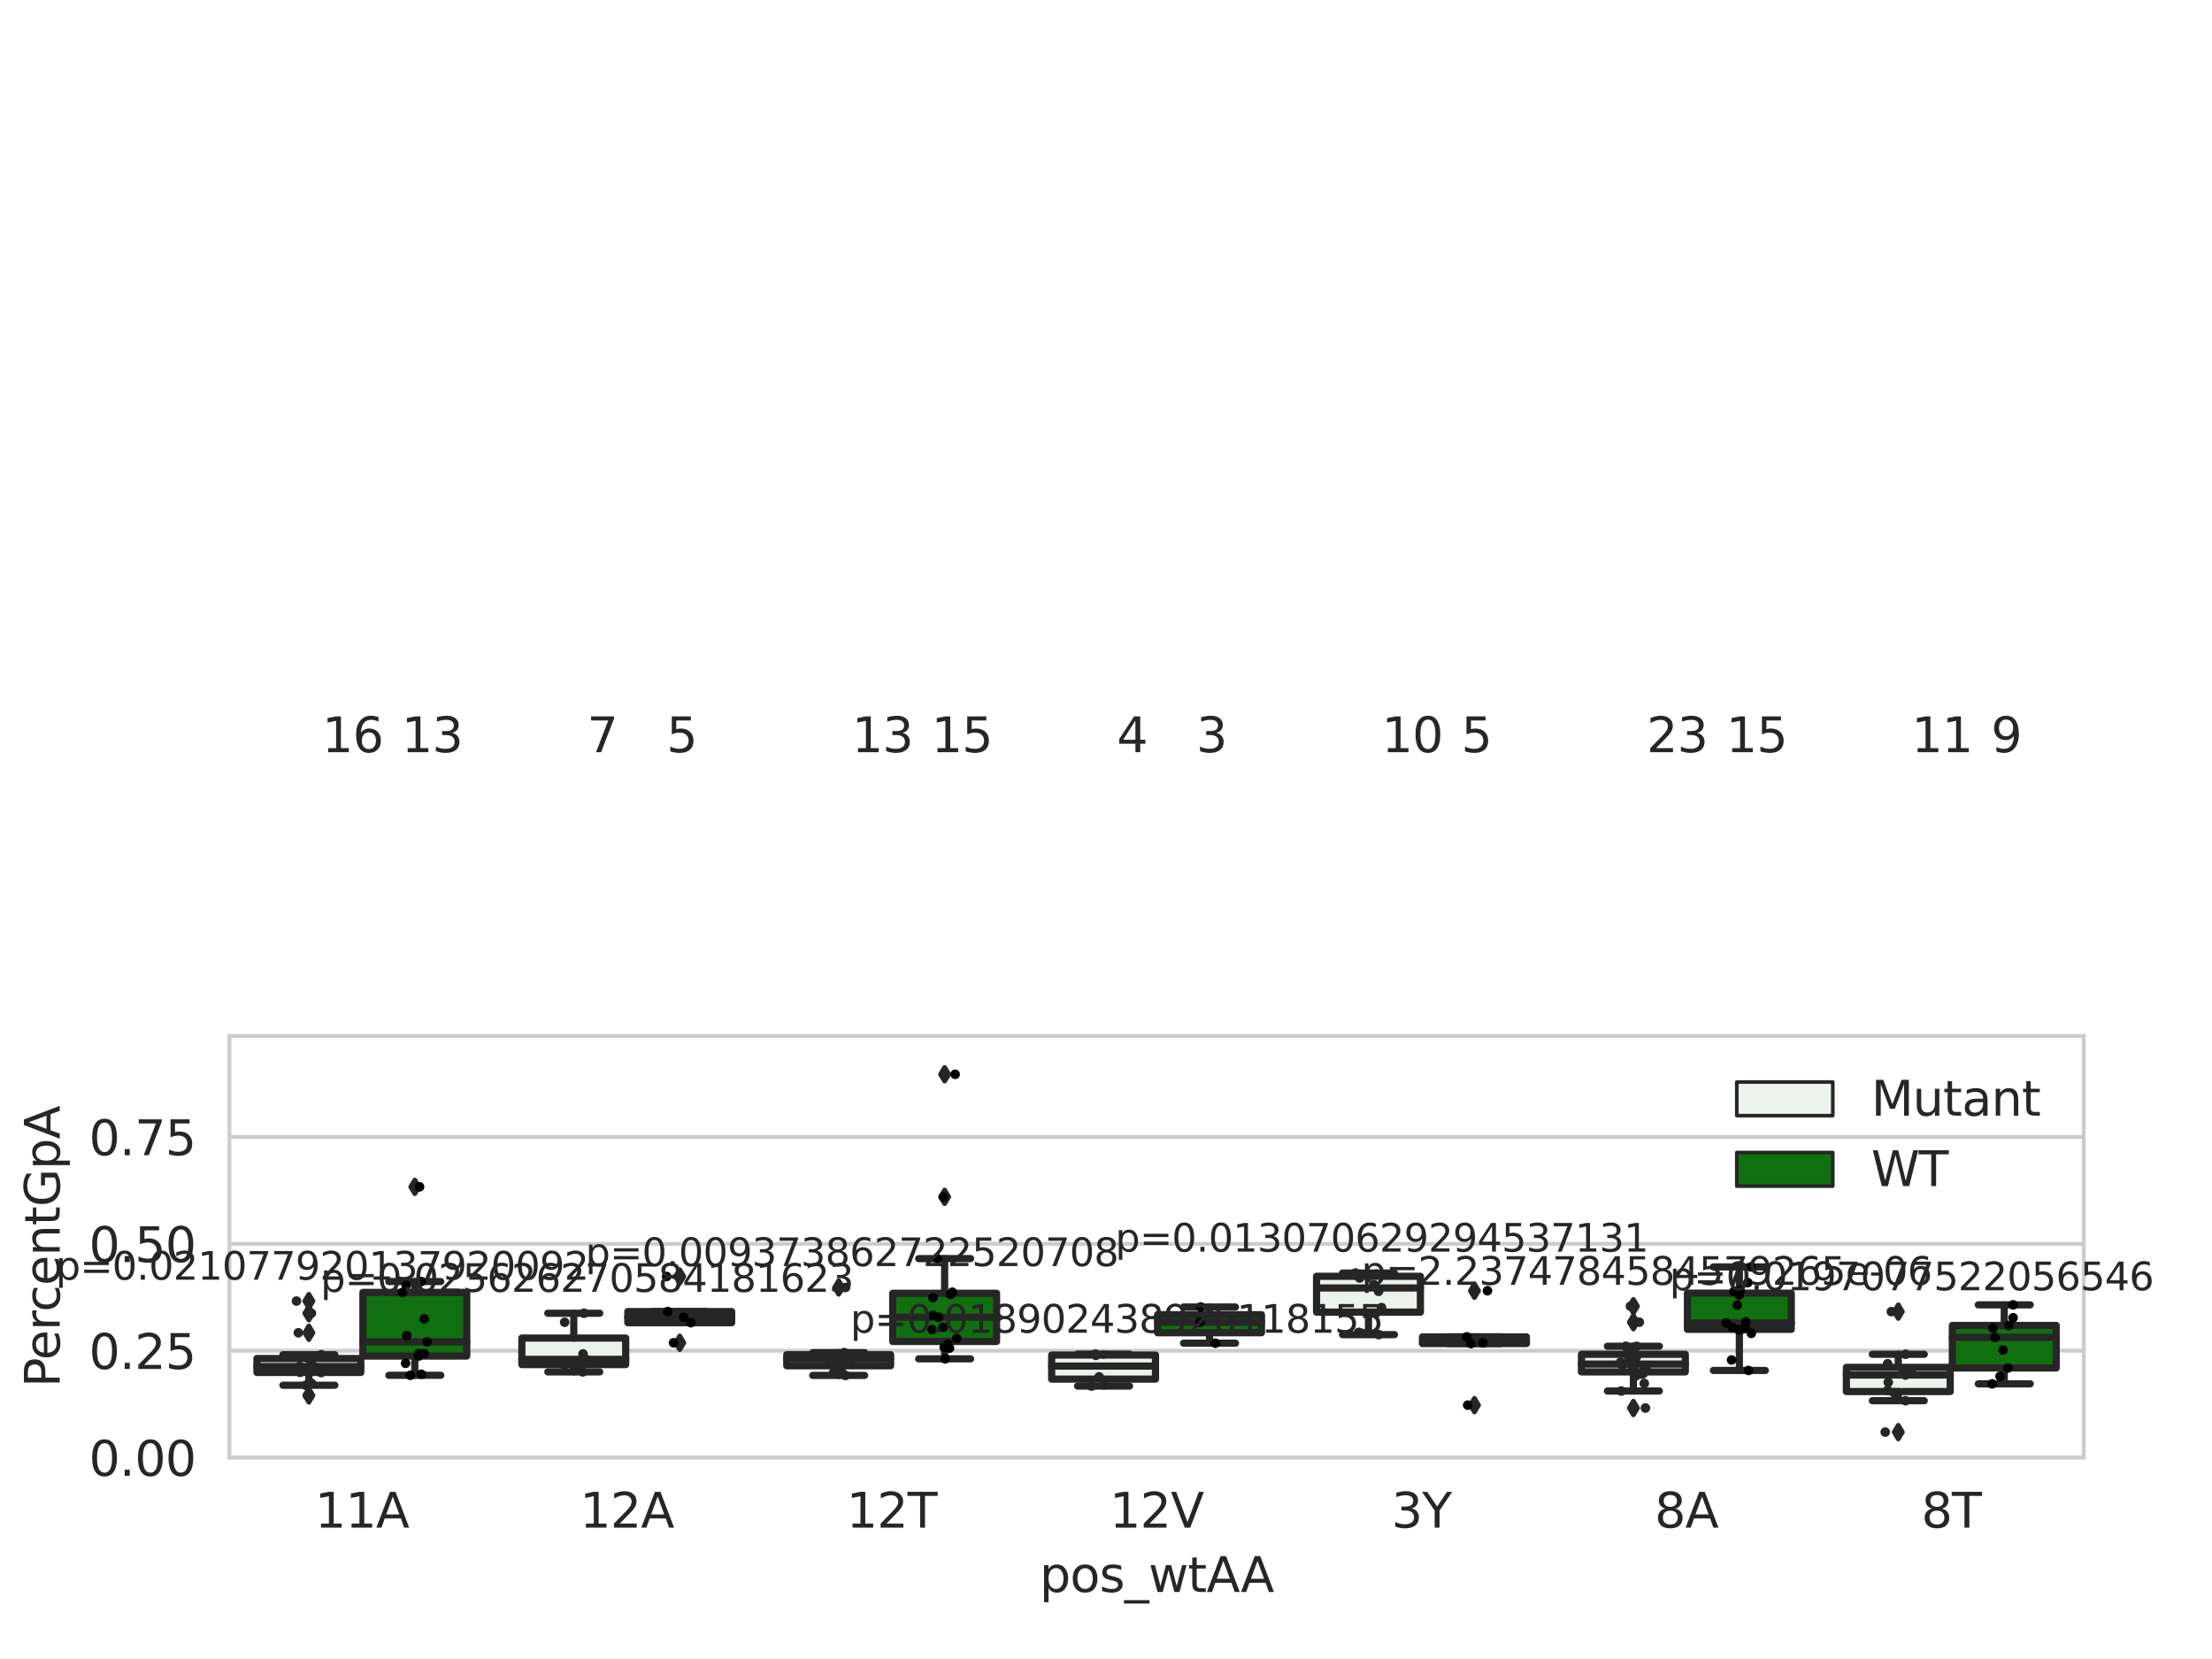 <?xml version="1.0" encoding="utf-8" standalone="no"?>
<!DOCTYPE svg PUBLIC "-//W3C//DTD SVG 1.1//EN"
  "http://www.w3.org/Graphics/SVG/1.1/DTD/svg11.dtd">
<svg xmlns:xlink="http://www.w3.org/1999/xlink" width="460.8pt" height="345.6pt" viewBox="0 0 460.8 345.6" xmlns="http://www.w3.org/2000/svg" version="1.1">
 <defs>
  <style type="text/css">*{stroke-linejoin: round; stroke-linecap: butt}</style>
 </defs>
 <g id="figure_1">
  <g id="patch_1">
   <path d="M 0 345.6 
L 460.8 345.6 
L 460.8 0 
L 0 0 
z
" style="fill: #ffffff"/>
  </g>
  <g id="axes_1">
   <g id="patch_2">
    <path d="M 47.789 303.64 
L 434.078 303.64 
L 434.078 215.812 
L 47.789 215.812 
z
" style="fill: #ffffff"/>
   </g>
   <g id="matplotlib.axis_1">
    <g id="xtick_1">
     <g id="text_1">
      <!-- 11A -->
      <g style="fill: #262626" transform="translate(65.598 318.238) scale(0.1 -0.1)">
       <defs>
        <path id="DejaVuSans-31" d="M 794 531 
L 1825 531 
L 1825 4091 
L 703 3866 
L 703 4441 
L 1819 4666 
L 2450 4666 
L 2450 531 
L 3481 531 
L 3481 0 
L 794 0 
L 794 531 
z
" transform="scale(0.016)"/>
        <path id="DejaVuSans-41" d="M 2188 4044 
L 1331 1722 
L 3047 1722 
L 2188 4044 
z
M 1831 4666 
L 2547 4666 
L 4325 0 
L 3669 0 
L 3244 1197 
L 1141 1197 
L 716 0 
L 50 0 
L 1831 4666 
z
" transform="scale(0.016)"/>
       </defs>
       <use xlink:href="#DejaVuSans-31"/>
       <use xlink:href="#DejaVuSans-31" x="63.623"/>
       <use xlink:href="#DejaVuSans-41" x="127.246"/>
      </g>
     </g>
    </g>
    <g id="xtick_2">
     <g id="text_2">
      <!-- 12A -->
      <g style="fill: #262626" transform="translate(120.782 318.238) scale(0.1 -0.1)">
       <defs>
        <path id="DejaVuSans-32" d="M 1228 531 
L 3431 531 
L 3431 0 
L 469 0 
L 469 531 
Q 828 903 1448 1529 
Q 2069 2156 2228 2338 
Q 2531 2678 2651 2914 
Q 2772 3150 2772 3378 
Q 2772 3750 2511 3984 
Q 2250 4219 1831 4219 
Q 1534 4219 1204 4116 
Q 875 4013 500 3803 
L 500 4441 
Q 881 4594 1212 4672 
Q 1544 4750 1819 4750 
Q 2544 4750 2975 4387 
Q 3406 4025 3406 3419 
Q 3406 3131 3298 2873 
Q 3191 2616 2906 2266 
Q 2828 2175 2409 1742 
Q 1991 1309 1228 531 
z
" transform="scale(0.016)"/>
       </defs>
       <use xlink:href="#DejaVuSans-31"/>
       <use xlink:href="#DejaVuSans-32" x="63.623"/>
       <use xlink:href="#DejaVuSans-41" x="127.246"/>
      </g>
     </g>
    </g>
    <g id="xtick_3">
     <g id="text_3">
      <!-- 12T -->
      <g style="fill: #262626" transform="translate(176.333 318.238) scale(0.1 -0.1)">
       <defs>
        <path id="DejaVuSans-54" d="M -19 4666 
L 3928 4666 
L 3928 4134 
L 2272 4134 
L 2272 0 
L 1638 0 
L 1638 4134 
L -19 4134 
L -19 4666 
z
" transform="scale(0.016)"/>
       </defs>
       <use xlink:href="#DejaVuSans-31"/>
       <use xlink:href="#DejaVuSans-32" x="63.623"/>
       <use xlink:href="#DejaVuSans-54" x="127.246"/>
      </g>
     </g>
    </g>
    <g id="xtick_4">
     <g id="text_4">
      <!-- 12V -->
      <g style="fill: #262626" transform="translate(231.151 318.238) scale(0.1 -0.1)">
       <defs>
        <path id="DejaVuSans-56" d="M 1831 0 
L 50 4666 
L 709 4666 
L 2188 738 
L 3669 4666 
L 4325 4666 
L 2547 0 
L 1831 0 
z
" transform="scale(0.016)"/>
       </defs>
       <use xlink:href="#DejaVuSans-31"/>
       <use xlink:href="#DejaVuSans-32" x="63.623"/>
       <use xlink:href="#DejaVuSans-56" x="127.246"/>
      </g>
     </g>
    </g>
    <g id="xtick_5">
     <g id="text_5">
      <!-- 3Y -->
      <g style="fill: #262626" transform="translate(289.883 318.238) scale(0.1 -0.1)">
       <defs>
        <path id="DejaVuSans-33" d="M 2597 2516 
Q 3050 2419 3304 2112 
Q 3559 1806 3559 1356 
Q 3559 666 3084 287 
Q 2609 -91 1734 -91 
Q 1441 -91 1130 -33 
Q 819 25 488 141 
L 488 750 
Q 750 597 1062 519 
Q 1375 441 1716 441 
Q 2309 441 2620 675 
Q 2931 909 2931 1356 
Q 2931 1769 2642 2001 
Q 2353 2234 1838 2234 
L 1294 2234 
L 1294 2753 
L 1863 2753 
Q 2328 2753 2575 2939 
Q 2822 3125 2822 3475 
Q 2822 3834 2567 4026 
Q 2313 4219 1838 4219 
Q 1578 4219 1281 4162 
Q 984 4106 628 3988 
L 628 4550 
Q 988 4650 1302 4700 
Q 1616 4750 1894 4750 
Q 2613 4750 3031 4423 
Q 3450 4097 3450 3541 
Q 3450 3153 3228 2886 
Q 3006 2619 2597 2516 
z
" transform="scale(0.016)"/>
        <path id="DejaVuSans-59" d="M -13 4666 
L 666 4666 
L 1959 2747 
L 3244 4666 
L 3922 4666 
L 2272 2222 
L 2272 0 
L 1638 0 
L 1638 2222 
L -13 4666 
z
" transform="scale(0.016)"/>
       </defs>
       <use xlink:href="#DejaVuSans-33"/>
       <use xlink:href="#DejaVuSans-59" x="63.623"/>
      </g>
     </g>
    </g>
    <g id="xtick_6">
     <g id="text_6">
      <!-- 8A -->
      <g style="fill: #262626" transform="translate(344.7 318.238) scale(0.1 -0.1)">
       <defs>
        <path id="DejaVuSans-38" d="M 2034 2216 
Q 1584 2216 1326 1975 
Q 1069 1734 1069 1313 
Q 1069 891 1326 650 
Q 1584 409 2034 409 
Q 2484 409 2743 651 
Q 3003 894 3003 1313 
Q 3003 1734 2745 1975 
Q 2488 2216 2034 2216 
z
M 1403 2484 
Q 997 2584 770 2862 
Q 544 3141 544 3541 
Q 544 4100 942 4425 
Q 1341 4750 2034 4750 
Q 2731 4750 3128 4425 
Q 3525 4100 3525 3541 
Q 3525 3141 3298 2862 
Q 3072 2584 2669 2484 
Q 3125 2378 3379 2068 
Q 3634 1759 3634 1313 
Q 3634 634 3220 271 
Q 2806 -91 2034 -91 
Q 1263 -91 848 271 
Q 434 634 434 1313 
Q 434 1759 690 2068 
Q 947 2378 1403 2484 
z
M 1172 3481 
Q 1172 3119 1398 2916 
Q 1625 2713 2034 2713 
Q 2441 2713 2670 2916 
Q 2900 3119 2900 3481 
Q 2900 3844 2670 4047 
Q 2441 4250 2034 4250 
Q 1625 4250 1398 4047 
Q 1172 3844 1172 3481 
z
" transform="scale(0.016)"/>
       </defs>
       <use xlink:href="#DejaVuSans-38"/>
       <use xlink:href="#DejaVuSans-41" x="63.623"/>
      </g>
     </g>
    </g>
    <g id="xtick_7">
     <g id="text_7">
      <!-- 8T -->
      <g style="fill: #262626" transform="translate(400.251 318.238) scale(0.1 -0.1)">
       <use xlink:href="#DejaVuSans-38"/>
       <use xlink:href="#DejaVuSans-54" x="63.623"/>
      </g>
     </g>
    </g>
    <g id="text_8">
     <!-- pos_wtAA -->
     <g style="fill: #262626" transform="translate(216.568 331.638) scale(0.1 -0.1)">
      <defs>
       <path id="DejaVuSans-70" d="M 1159 525 
L 1159 -1331 
L 581 -1331 
L 581 3500 
L 1159 3500 
L 1159 2969 
Q 1341 3281 1617 3432 
Q 1894 3584 2278 3584 
Q 2916 3584 3314 3078 
Q 3713 2572 3713 1747 
Q 3713 922 3314 415 
Q 2916 -91 2278 -91 
Q 1894 -91 1617 61 
Q 1341 213 1159 525 
z
M 3116 1747 
Q 3116 2381 2855 2742 
Q 2594 3103 2138 3103 
Q 1681 3103 1420 2742 
Q 1159 2381 1159 1747 
Q 1159 1113 1420 752 
Q 1681 391 2138 391 
Q 2594 391 2855 752 
Q 3116 1113 3116 1747 
z
" transform="scale(0.016)"/>
       <path id="DejaVuSans-6f" d="M 1959 3097 
Q 1497 3097 1228 2736 
Q 959 2375 959 1747 
Q 959 1119 1226 758 
Q 1494 397 1959 397 
Q 2419 397 2687 759 
Q 2956 1122 2956 1747 
Q 2956 2369 2687 2733 
Q 2419 3097 1959 3097 
z
M 1959 3584 
Q 2709 3584 3137 3096 
Q 3566 2609 3566 1747 
Q 3566 888 3137 398 
Q 2709 -91 1959 -91 
Q 1206 -91 779 398 
Q 353 888 353 1747 
Q 353 2609 779 3096 
Q 1206 3584 1959 3584 
z
" transform="scale(0.016)"/>
       <path id="DejaVuSans-73" d="M 2834 3397 
L 2834 2853 
Q 2591 2978 2328 3040 
Q 2066 3103 1784 3103 
Q 1356 3103 1142 2972 
Q 928 2841 928 2578 
Q 928 2378 1081 2264 
Q 1234 2150 1697 2047 
L 1894 2003 
Q 2506 1872 2764 1633 
Q 3022 1394 3022 966 
Q 3022 478 2636 193 
Q 2250 -91 1575 -91 
Q 1294 -91 989 -36 
Q 684 19 347 128 
L 347 722 
Q 666 556 975 473 
Q 1284 391 1588 391 
Q 1994 391 2212 530 
Q 2431 669 2431 922 
Q 2431 1156 2273 1281 
Q 2116 1406 1581 1522 
L 1381 1569 
Q 847 1681 609 1914 
Q 372 2147 372 2553 
Q 372 3047 722 3315 
Q 1072 3584 1716 3584 
Q 2034 3584 2315 3537 
Q 2597 3491 2834 3397 
z
" transform="scale(0.016)"/>
       <path id="DejaVuSans-5f" d="M 3263 -1063 
L 3263 -1509 
L -63 -1509 
L -63 -1063 
L 3263 -1063 
z
" transform="scale(0.016)"/>
       <path id="DejaVuSans-77" d="M 269 3500 
L 844 3500 
L 1563 769 
L 2278 3500 
L 2956 3500 
L 3675 769 
L 4391 3500 
L 4966 3500 
L 4050 0 
L 3372 0 
L 2619 2869 
L 1863 0 
L 1184 0 
L 269 3500 
z
" transform="scale(0.016)"/>
       <path id="DejaVuSans-74" d="M 1172 4494 
L 1172 3500 
L 2356 3500 
L 2356 3053 
L 1172 3053 
L 1172 1153 
Q 1172 725 1289 603 
Q 1406 481 1766 481 
L 2356 481 
L 2356 0 
L 1766 0 
Q 1100 0 847 248 
Q 594 497 594 1153 
L 594 3053 
L 172 3053 
L 172 3500 
L 594 3500 
L 594 4494 
L 1172 4494 
z
" transform="scale(0.016)"/>
      </defs>
      <use xlink:href="#DejaVuSans-70"/>
      <use xlink:href="#DejaVuSans-6f" x="63.477"/>
      <use xlink:href="#DejaVuSans-73" x="124.658"/>
      <use xlink:href="#DejaVuSans-5f" x="176.758"/>
      <use xlink:href="#DejaVuSans-77" x="226.758"/>
      <use xlink:href="#DejaVuSans-74" x="308.545"/>
      <use xlink:href="#DejaVuSans-41" x="347.754"/>
      <use xlink:href="#DejaVuSans-41" x="418.912"/>
     </g>
    </g>
   </g>
   <g id="matplotlib.axis_2">
    <g id="ytick_1">
     <g id="line2d_1">
      <path d="M 47.789 303.64 
L 434.078 303.64 
" clip-path="url(#pde00276fd4)" style="fill: none; stroke: #cccccc; stroke-width: 0.8; stroke-linecap: round"/>
     </g>
     <g id="text_9">
      <!-- 0.00 -->
      <g style="fill: #262626" transform="translate(18.523 307.439) scale(0.1 -0.1)">
       <defs>
        <path id="DejaVuSans-30" d="M 2034 4250 
Q 1547 4250 1301 3770 
Q 1056 3291 1056 2328 
Q 1056 1369 1301 889 
Q 1547 409 2034 409 
Q 2525 409 2770 889 
Q 3016 1369 3016 2328 
Q 3016 3291 2770 3770 
Q 2525 4250 2034 4250 
z
M 2034 4750 
Q 2819 4750 3233 4129 
Q 3647 3509 3647 2328 
Q 3647 1150 3233 529 
Q 2819 -91 2034 -91 
Q 1250 -91 836 529 
Q 422 1150 422 2328 
Q 422 3509 836 4129 
Q 1250 4750 2034 4750 
z
" transform="scale(0.016)"/>
        <path id="DejaVuSans-2e" d="M 684 794 
L 1344 794 
L 1344 0 
L 684 0 
L 684 794 
z
" transform="scale(0.016)"/>
       </defs>
       <use xlink:href="#DejaVuSans-30"/>
       <use xlink:href="#DejaVuSans-2e" x="63.623"/>
       <use xlink:href="#DejaVuSans-30" x="95.41"/>
       <use xlink:href="#DejaVuSans-30" x="159.033"/>
      </g>
     </g>
    </g>
    <g id="ytick_2">
     <g id="line2d_2">
      <path d="M 47.789 281.376 
L 434.078 281.376 
" clip-path="url(#pde00276fd4)" style="fill: none; stroke: #cccccc; stroke-width: 0.8; stroke-linecap: round"/>
     </g>
     <g id="text_10">
      <!-- 0.25 -->
      <g style="fill: #262626" transform="translate(18.523 285.176) scale(0.1 -0.1)">
       <defs>
        <path id="DejaVuSans-35" d="M 691 4666 
L 3169 4666 
L 3169 4134 
L 1269 4134 
L 1269 2991 
Q 1406 3038 1543 3061 
Q 1681 3084 1819 3084 
Q 2600 3084 3056 2656 
Q 3513 2228 3513 1497 
Q 3513 744 3044 326 
Q 2575 -91 1722 -91 
Q 1428 -91 1123 -41 
Q 819 9 494 109 
L 494 744 
Q 775 591 1075 516 
Q 1375 441 1709 441 
Q 2250 441 2565 725 
Q 2881 1009 2881 1497 
Q 2881 1984 2565 2268 
Q 2250 2553 1709 2553 
Q 1456 2553 1204 2497 
Q 953 2441 691 2322 
L 691 4666 
z
" transform="scale(0.016)"/>
       </defs>
       <use xlink:href="#DejaVuSans-30"/>
       <use xlink:href="#DejaVuSans-2e" x="63.623"/>
       <use xlink:href="#DejaVuSans-32" x="95.41"/>
       <use xlink:href="#DejaVuSans-35" x="159.033"/>
      </g>
     </g>
    </g>
    <g id="ytick_3">
     <g id="line2d_3">
      <path d="M 47.789 259.113 
L 434.078 259.113 
" clip-path="url(#pde00276fd4)" style="fill: none; stroke: #cccccc; stroke-width: 0.8; stroke-linecap: round"/>
     </g>
     <g id="text_11">
      <!-- 0.50 -->
      <g style="fill: #262626" transform="translate(18.523 262.912) scale(0.1 -0.1)">
       <use xlink:href="#DejaVuSans-30"/>
       <use xlink:href="#DejaVuSans-2e" x="63.623"/>
       <use xlink:href="#DejaVuSans-35" x="95.41"/>
       <use xlink:href="#DejaVuSans-30" x="159.033"/>
      </g>
     </g>
    </g>
    <g id="ytick_4">
     <g id="line2d_4">
      <path d="M 47.789 236.849 
L 434.078 236.849 
" clip-path="url(#pde00276fd4)" style="fill: none; stroke: #cccccc; stroke-width: 0.8; stroke-linecap: round"/>
     </g>
     <g id="text_12">
      <!-- 0.75 -->
      <g style="fill: #262626" transform="translate(18.523 240.648) scale(0.1 -0.1)">
       <defs>
        <path id="DejaVuSans-37" d="M 525 4666 
L 3525 4666 
L 3525 4397 
L 1831 0 
L 1172 0 
L 2766 4134 
L 525 4134 
L 525 4666 
z
" transform="scale(0.016)"/>
       </defs>
       <use xlink:href="#DejaVuSans-30"/>
       <use xlink:href="#DejaVuSans-2e" x="63.623"/>
       <use xlink:href="#DejaVuSans-37" x="95.41"/>
       <use xlink:href="#DejaVuSans-35" x="159.033"/>
      </g>
     </g>
    </g>
    <g id="text_13">
     <!-- PercentGpA -->
     <g style="fill: #262626" transform="translate(12.444 289.002) rotate(-90) scale(0.1 -0.1)">
      <defs>
       <path id="DejaVuSans-50" d="M 1259 4147 
L 1259 2394 
L 2053 2394 
Q 2494 2394 2734 2622 
Q 2975 2850 2975 3272 
Q 2975 3691 2734 3919 
Q 2494 4147 2053 4147 
L 1259 4147 
z
M 628 4666 
L 2053 4666 
Q 2838 4666 3239 4311 
Q 3641 3956 3641 3272 
Q 3641 2581 3239 2228 
Q 2838 1875 2053 1875 
L 1259 1875 
L 1259 0 
L 628 0 
L 628 4666 
z
" transform="scale(0.016)"/>
       <path id="DejaVuSans-65" d="M 3597 1894 
L 3597 1613 
L 953 1613 
Q 991 1019 1311 708 
Q 1631 397 2203 397 
Q 2534 397 2845 478 
Q 3156 559 3463 722 
L 3463 178 
Q 3153 47 2828 -22 
Q 2503 -91 2169 -91 
Q 1331 -91 842 396 
Q 353 884 353 1716 
Q 353 2575 817 3079 
Q 1281 3584 2069 3584 
Q 2775 3584 3186 3129 
Q 3597 2675 3597 1894 
z
M 3022 2063 
Q 3016 2534 2758 2815 
Q 2500 3097 2075 3097 
Q 1594 3097 1305 2825 
Q 1016 2553 972 2059 
L 3022 2063 
z
" transform="scale(0.016)"/>
       <path id="DejaVuSans-72" d="M 2631 2963 
Q 2534 3019 2420 3045 
Q 2306 3072 2169 3072 
Q 1681 3072 1420 2755 
Q 1159 2438 1159 1844 
L 1159 0 
L 581 0 
L 581 3500 
L 1159 3500 
L 1159 2956 
Q 1341 3275 1631 3429 
Q 1922 3584 2338 3584 
Q 2397 3584 2469 3576 
Q 2541 3569 2628 3553 
L 2631 2963 
z
" transform="scale(0.016)"/>
       <path id="DejaVuSans-63" d="M 3122 3366 
L 3122 2828 
Q 2878 2963 2633 3030 
Q 2388 3097 2138 3097 
Q 1578 3097 1268 2742 
Q 959 2388 959 1747 
Q 959 1106 1268 751 
Q 1578 397 2138 397 
Q 2388 397 2633 464 
Q 2878 531 3122 666 
L 3122 134 
Q 2881 22 2623 -34 
Q 2366 -91 2075 -91 
Q 1284 -91 818 406 
Q 353 903 353 1747 
Q 353 2603 823 3093 
Q 1294 3584 2113 3584 
Q 2378 3584 2631 3529 
Q 2884 3475 3122 3366 
z
" transform="scale(0.016)"/>
       <path id="DejaVuSans-6e" d="M 3513 2113 
L 3513 0 
L 2938 0 
L 2938 2094 
Q 2938 2591 2744 2837 
Q 2550 3084 2163 3084 
Q 1697 3084 1428 2787 
Q 1159 2491 1159 1978 
L 1159 0 
L 581 0 
L 581 3500 
L 1159 3500 
L 1159 2956 
Q 1366 3272 1645 3428 
Q 1925 3584 2291 3584 
Q 2894 3584 3203 3211 
Q 3513 2838 3513 2113 
z
" transform="scale(0.016)"/>
       <path id="DejaVuSans-47" d="M 3809 666 
L 3809 1919 
L 2778 1919 
L 2778 2438 
L 4434 2438 
L 4434 434 
Q 4069 175 3628 42 
Q 3188 -91 2688 -91 
Q 1594 -91 976 548 
Q 359 1188 359 2328 
Q 359 3472 976 4111 
Q 1594 4750 2688 4750 
Q 3144 4750 3555 4637 
Q 3966 4525 4313 4306 
L 4313 3634 
Q 3963 3931 3569 4081 
Q 3175 4231 2741 4231 
Q 1884 4231 1454 3753 
Q 1025 3275 1025 2328 
Q 1025 1384 1454 906 
Q 1884 428 2741 428 
Q 3075 428 3337 486 
Q 3600 544 3809 666 
z
" transform="scale(0.016)"/>
      </defs>
      <use xlink:href="#DejaVuSans-50"/>
      <use xlink:href="#DejaVuSans-65" x="56.678"/>
      <use xlink:href="#DejaVuSans-72" x="118.201"/>
      <use xlink:href="#DejaVuSans-63" x="157.064"/>
      <use xlink:href="#DejaVuSans-65" x="212.045"/>
      <use xlink:href="#DejaVuSans-6e" x="273.568"/>
      <use xlink:href="#DejaVuSans-74" x="336.947"/>
      <use xlink:href="#DejaVuSans-47" x="376.156"/>
      <use xlink:href="#DejaVuSans-70" x="453.646"/>
      <use xlink:href="#DejaVuSans-41" x="517.123"/>
     </g>
    </g>
   </g>
   <g id="patch_3">
    <path d="M 53.528 285.904 
L 75.16 285.904 
L 75.16 283.004 
L 53.528 283.004 
L 53.528 285.904 
z
" clip-path="url(#pde00276fd4)" style="fill: #ecf2ec; stroke: #262626; stroke-width: 1.5; stroke-linejoin: miter"/>
   </g>
   <g id="patch_4">
    <path d="M 75.602 282.485 
L 97.234 282.485 
L 97.234 269.236 
L 75.602 269.236 
L 75.602 282.485 
z
" clip-path="url(#pde00276fd4)" style="fill: #107010; stroke: #262626; stroke-width: 1.5; stroke-linejoin: miter"/>
   </g>
   <g id="patch_5">
    <path d="M 108.712 284.269 
L 130.345 284.269 
L 130.345 278.746 
L 108.712 278.746 
L 108.712 284.269 
z
" clip-path="url(#pde00276fd4)" style="fill: #ecf2ec; stroke: #262626; stroke-width: 1.5; stroke-linejoin: miter"/>
   </g>
   <g id="patch_6">
    <path d="M 130.786 275.543 
L 152.418 275.543 
L 152.418 273.22 
L 130.786 273.22 
L 130.786 275.543 
z
" clip-path="url(#pde00276fd4)" style="fill: #107010; stroke: #262626; stroke-width: 1.5; stroke-linejoin: miter"/>
   </g>
   <g id="patch_7">
    <path d="M 163.897 284.515 
L 185.529 284.515 
L 185.529 282.204 
L 163.897 282.204 
L 163.897 284.515 
z
" clip-path="url(#pde00276fd4)" style="fill: #ecf2ec; stroke: #262626; stroke-width: 1.5; stroke-linejoin: miter"/>
   </g>
   <g id="patch_8">
    <path d="M 185.97 279.451 
L 207.602 279.451 
L 207.602 269.421 
L 185.97 269.421 
L 185.97 279.451 
z
" clip-path="url(#pde00276fd4)" style="fill: #107010; stroke: #262626; stroke-width: 1.5; stroke-linejoin: miter"/>
   </g>
   <g id="patch_9">
    <path d="M 219.081 287.298 
L 240.713 287.298 
L 240.713 282.278 
L 219.081 282.278 
L 219.081 287.298 
z
" clip-path="url(#pde00276fd4)" style="fill: #ecf2ec; stroke: #262626; stroke-width: 1.5; stroke-linejoin: miter"/>
   </g>
   <g id="patch_10">
    <path d="M 241.154 277.633 
L 262.787 277.633 
L 262.787 273.871 
L 241.154 273.871 
L 241.154 277.633 
z
" clip-path="url(#pde00276fd4)" style="fill: #107010; stroke: #262626; stroke-width: 1.5; stroke-linejoin: miter"/>
   </g>
   <g id="patch_11">
    <path d="M 274.265 273.341 
L 295.897 273.341 
L 295.897 265.875 
L 274.265 265.875 
L 274.265 273.341 
z
" clip-path="url(#pde00276fd4)" style="fill: #ecf2ec; stroke: #262626; stroke-width: 1.5; stroke-linejoin: miter"/>
   </g>
   <g id="patch_12">
    <path d="M 296.338 279.889 
L 317.971 279.889 
L 317.971 278.49 
L 296.338 278.49 
L 296.338 279.889 
z
" clip-path="url(#pde00276fd4)" style="fill: #107010; stroke: #262626; stroke-width: 1.5; stroke-linejoin: miter"/>
   </g>
   <g id="patch_13">
    <path d="M 329.449 285.79 
L 351.081 285.79 
L 351.081 282.123 
L 329.449 282.123 
L 329.449 285.79 
z
" clip-path="url(#pde00276fd4)" style="fill: #ecf2ec; stroke: #262626; stroke-width: 1.5; stroke-linejoin: miter"/>
   </g>
   <g id="patch_14">
    <path d="M 351.523 276.926 
L 373.155 276.926 
L 373.155 269.386 
L 351.523 269.386 
L 351.523 276.926 
z
" clip-path="url(#pde00276fd4)" style="fill: #107010; stroke: #262626; stroke-width: 1.5; stroke-linejoin: miter"/>
   </g>
   <g id="patch_15">
    <path d="M 384.633 289.883 
L 406.265 289.883 
L 406.265 284.85 
L 384.633 284.85 
L 384.633 289.883 
z
" clip-path="url(#pde00276fd4)" style="fill: #ecf2ec; stroke: #262626; stroke-width: 1.5; stroke-linejoin: miter"/>
   </g>
   <g id="patch_16">
    <path d="M 406.707 284.975 
L 428.339 284.975 
L 428.339 276.111 
L 406.707 276.111 
L 406.707 284.975 
z
" clip-path="url(#pde00276fd4)" style="fill: #107010; stroke: #262626; stroke-width: 1.5; stroke-linejoin: miter"/>
   </g>
   <g id="patch_17">
    <path d="M 75.381 303.64 
L 75.381 303.64 
L 75.381 303.64 
L 75.381 303.64 
z
" clip-path="url(#pde00276fd4)" style="fill: #ecf2ec; stroke: #262626; stroke-width: 0.75; stroke-linejoin: miter"/>
   </g>
   <g id="patch_18">
    <path d="M 75.381 303.64 
L 75.381 303.64 
L 75.381 303.64 
L 75.381 303.64 
z
" clip-path="url(#pde00276fd4)" style="fill: #107010; stroke: #262626; stroke-width: 0.75; stroke-linejoin: miter"/>
   </g>
   <g id="PathCollection_1"/>
   <g id="PathCollection_2"/>
   <g id="line2d_5">
    <path d="M 64.344 285.904 
L 64.344 288.566 
" clip-path="url(#pde00276fd4)" style="fill: none; stroke: #262626; stroke-width: 1.5; stroke-linecap: round"/>
   </g>
   <g id="line2d_6">
    <path d="M 64.344 283.004 
L 64.344 282.205 
" clip-path="url(#pde00276fd4)" style="fill: none; stroke: #262626; stroke-width: 1.5; stroke-linecap: round"/>
   </g>
   <g id="line2d_7">
    <path d="M 58.936 288.566 
L 69.752 288.566 
" clip-path="url(#pde00276fd4)" style="fill: none; stroke: #262626; stroke-width: 1.5; stroke-linecap: round"/>
   </g>
   <g id="line2d_8">
    <path d="M 58.936 282.205 
L 69.752 282.205 
" clip-path="url(#pde00276fd4)" style="fill: none; stroke: #262626; stroke-width: 1.5; stroke-linecap: round"/>
   </g>
   <g id="line2d_9">
    <defs>
     <path id="m87fe292860" d="M -0 1.414 
L 0.849 0 
L 0 -1.414 
L -0.849 -0 
z
" style="stroke: #262626; stroke-linejoin: miter"/>
    </defs>
    <g clip-path="url(#pde00276fd4)">
     <use xlink:href="#m87fe292860" x="64.344" y="290.694" style="fill: #262626; stroke: #262626; stroke-linejoin: miter"/>
     <use xlink:href="#m87fe292860" x="64.344" y="273.574" style="fill: #262626; stroke: #262626; stroke-linejoin: miter"/>
     <use xlink:href="#m87fe292860" x="64.344" y="277.638" style="fill: #262626; stroke: #262626; stroke-linejoin: miter"/>
     <use xlink:href="#m87fe292860" x="64.344" y="271.037" style="fill: #262626; stroke: #262626; stroke-linejoin: miter"/>
    </g>
   </g>
   <g id="line2d_10">
    <path d="M 86.418 282.485 
L 86.418 286.496 
" clip-path="url(#pde00276fd4)" style="fill: none; stroke: #262626; stroke-width: 1.5; stroke-linecap: round"/>
   </g>
   <g id="line2d_11">
    <path d="M 86.418 269.236 
L 86.418 266.973 
" clip-path="url(#pde00276fd4)" style="fill: none; stroke: #262626; stroke-width: 1.5; stroke-linecap: round"/>
   </g>
   <g id="line2d_12">
    <path d="M 81.01 286.496 
L 91.826 286.496 
" clip-path="url(#pde00276fd4)" style="fill: none; stroke: #262626; stroke-width: 1.5; stroke-linecap: round"/>
   </g>
   <g id="line2d_13">
    <path d="M 81.01 266.973 
L 91.826 266.973 
" clip-path="url(#pde00276fd4)" style="fill: none; stroke: #262626; stroke-width: 1.5; stroke-linecap: round"/>
   </g>
   <g id="line2d_14">
    <g clip-path="url(#pde00276fd4)">
     <use xlink:href="#m87fe292860" x="86.418" y="247.242" style="fill: #262626; stroke: #262626; stroke-linejoin: miter"/>
    </g>
   </g>
   <g id="line2d_15">
    <path d="M 119.528 284.269 
L 119.528 285.79 
" clip-path="url(#pde00276fd4)" style="fill: none; stroke: #262626; stroke-width: 1.5; stroke-linecap: round"/>
   </g>
   <g id="line2d_16">
    <path d="M 119.528 278.746 
L 119.528 273.575 
" clip-path="url(#pde00276fd4)" style="fill: none; stroke: #262626; stroke-width: 1.5; stroke-linecap: round"/>
   </g>
   <g id="line2d_17">
    <path d="M 114.12 285.79 
L 124.937 285.79 
" clip-path="url(#pde00276fd4)" style="fill: none; stroke: #262626; stroke-width: 1.5; stroke-linecap: round"/>
   </g>
   <g id="line2d_18">
    <path d="M 114.12 273.575 
L 124.937 273.575 
" clip-path="url(#pde00276fd4)" style="fill: none; stroke: #262626; stroke-width: 1.5; stroke-linecap: round"/>
   </g>
   <g id="line2d_19"/>
   <g id="line2d_20">
    <path d="M 141.602 275.543 
L 141.602 275.543 
" clip-path="url(#pde00276fd4)" style="fill: none; stroke: #262626; stroke-width: 1.5; stroke-linecap: round"/>
   </g>
   <g id="line2d_21">
    <path d="M 141.602 273.22 
L 141.602 273.22 
" clip-path="url(#pde00276fd4)" style="fill: none; stroke: #262626; stroke-width: 1.5; stroke-linecap: round"/>
   </g>
   <g id="line2d_22">
    <path d="M 136.194 275.543 
L 147.01 275.543 
" clip-path="url(#pde00276fd4)" style="fill: none; stroke: #262626; stroke-width: 1.5; stroke-linecap: round"/>
   </g>
   <g id="line2d_23">
    <path d="M 136.194 273.22 
L 147.01 273.22 
" clip-path="url(#pde00276fd4)" style="fill: none; stroke: #262626; stroke-width: 1.5; stroke-linecap: round"/>
   </g>
   <g id="line2d_24">
    <g clip-path="url(#pde00276fd4)">
     <use xlink:href="#m87fe292860" x="141.602" y="279.725" style="fill: #262626; stroke: #262626; stroke-linejoin: miter"/>
     <use xlink:href="#m87fe292860" x="141.602" y="265.921" style="fill: #262626; stroke: #262626; stroke-linejoin: miter"/>
    </g>
   </g>
   <g id="line2d_25">
    <path d="M 174.713 284.515 
L 174.713 286.523 
" clip-path="url(#pde00276fd4)" style="fill: none; stroke: #262626; stroke-width: 1.5; stroke-linecap: round"/>
   </g>
   <g id="line2d_26">
    <path d="M 174.713 282.204 
L 174.713 281.774 
" clip-path="url(#pde00276fd4)" style="fill: none; stroke: #262626; stroke-width: 1.5; stroke-linecap: round"/>
   </g>
   <g id="line2d_27">
    <path d="M 169.305 286.523 
L 180.121 286.523 
" clip-path="url(#pde00276fd4)" style="fill: none; stroke: #262626; stroke-width: 1.5; stroke-linecap: round"/>
   </g>
   <g id="line2d_28">
    <path d="M 169.305 281.774 
L 180.121 281.774 
" clip-path="url(#pde00276fd4)" style="fill: none; stroke: #262626; stroke-width: 1.5; stroke-linecap: round"/>
   </g>
   <g id="line2d_29">
    <g clip-path="url(#pde00276fd4)">
     <use xlink:href="#m87fe292860" x="174.713" y="268.207" style="fill: #262626; stroke: #262626; stroke-linejoin: miter"/>
    </g>
   </g>
   <g id="line2d_30">
    <path d="M 196.786 279.451 
L 196.786 283.071 
" clip-path="url(#pde00276fd4)" style="fill: none; stroke: #262626; stroke-width: 1.5; stroke-linecap: round"/>
   </g>
   <g id="line2d_31">
    <path d="M 196.786 269.421 
L 196.786 262.188 
" clip-path="url(#pde00276fd4)" style="fill: none; stroke: #262626; stroke-width: 1.5; stroke-linecap: round"/>
   </g>
   <g id="line2d_32">
    <path d="M 191.378 283.071 
L 202.194 283.071 
" clip-path="url(#pde00276fd4)" style="fill: none; stroke: #262626; stroke-width: 1.5; stroke-linecap: round"/>
   </g>
   <g id="line2d_33">
    <path d="M 191.378 262.188 
L 202.194 262.188 
" clip-path="url(#pde00276fd4)" style="fill: none; stroke: #262626; stroke-width: 1.5; stroke-linecap: round"/>
   </g>
   <g id="line2d_34">
    <g clip-path="url(#pde00276fd4)">
     <use xlink:href="#m87fe292860" x="196.786" y="223.796" style="fill: #262626; stroke: #262626; stroke-linejoin: miter"/>
     <use xlink:href="#m87fe292860" x="196.786" y="249.334" style="fill: #262626; stroke: #262626; stroke-linejoin: miter"/>
    </g>
   </g>
   <g id="line2d_35">
    <path d="M 229.897 287.298 
L 229.897 288.738 
" clip-path="url(#pde00276fd4)" style="fill: none; stroke: #262626; stroke-width: 1.5; stroke-linecap: round"/>
   </g>
   <g id="line2d_36">
    <path d="M 229.897 282.278 
L 229.897 282.081 
" clip-path="url(#pde00276fd4)" style="fill: none; stroke: #262626; stroke-width: 1.5; stroke-linecap: round"/>
   </g>
   <g id="line2d_37">
    <path d="M 224.489 288.738 
L 235.305 288.738 
" clip-path="url(#pde00276fd4)" style="fill: none; stroke: #262626; stroke-width: 1.5; stroke-linecap: round"/>
   </g>
   <g id="line2d_38">
    <path d="M 224.489 282.081 
L 235.305 282.081 
" clip-path="url(#pde00276fd4)" style="fill: none; stroke: #262626; stroke-width: 1.5; stroke-linecap: round"/>
   </g>
   <g id="line2d_39"/>
   <g id="line2d_40">
    <path d="M 251.97 277.633 
L 251.97 279.809 
" clip-path="url(#pde00276fd4)" style="fill: none; stroke: #262626; stroke-width: 1.5; stroke-linecap: round"/>
   </g>
   <g id="line2d_41">
    <path d="M 251.97 273.871 
L 251.97 272.284 
" clip-path="url(#pde00276fd4)" style="fill: none; stroke: #262626; stroke-width: 1.5; stroke-linecap: round"/>
   </g>
   <g id="line2d_42">
    <path d="M 246.562 279.809 
L 257.378 279.809 
" clip-path="url(#pde00276fd4)" style="fill: none; stroke: #262626; stroke-width: 1.5; stroke-linecap: round"/>
   </g>
   <g id="line2d_43">
    <path d="M 246.562 272.284 
L 257.378 272.284 
" clip-path="url(#pde00276fd4)" style="fill: none; stroke: #262626; stroke-width: 1.5; stroke-linecap: round"/>
   </g>
   <g id="line2d_44"/>
   <g id="line2d_45">
    <path d="M 285.081 273.341 
L 285.081 278.023 
" clip-path="url(#pde00276fd4)" style="fill: none; stroke: #262626; stroke-width: 1.5; stroke-linecap: round"/>
   </g>
   <g id="line2d_46">
    <path d="M 285.081 265.875 
L 285.081 265.195 
" clip-path="url(#pde00276fd4)" style="fill: none; stroke: #262626; stroke-width: 1.5; stroke-linecap: round"/>
   </g>
   <g id="line2d_47">
    <path d="M 279.673 278.023 
L 290.489 278.023 
" clip-path="url(#pde00276fd4)" style="fill: none; stroke: #262626; stroke-width: 1.5; stroke-linecap: round"/>
   </g>
   <g id="line2d_48">
    <path d="M 279.673 265.195 
L 290.489 265.195 
" clip-path="url(#pde00276fd4)" style="fill: none; stroke: #262626; stroke-width: 1.5; stroke-linecap: round"/>
   </g>
   <g id="line2d_49"/>
   <g id="line2d_50">
    <path d="M 307.155 279.889 
L 307.155 279.889 
" clip-path="url(#pde00276fd4)" style="fill: none; stroke: #262626; stroke-width: 1.5; stroke-linecap: round"/>
   </g>
   <g id="line2d_51">
    <path d="M 307.155 278.49 
L 307.155 278.49 
" clip-path="url(#pde00276fd4)" style="fill: none; stroke: #262626; stroke-width: 1.5; stroke-linecap: round"/>
   </g>
   <g id="line2d_52">
    <path d="M 301.747 279.889 
L 312.563 279.889 
" clip-path="url(#pde00276fd4)" style="fill: none; stroke: #262626; stroke-width: 1.5; stroke-linecap: round"/>
   </g>
   <g id="line2d_53">
    <path d="M 301.747 278.49 
L 312.563 278.49 
" clip-path="url(#pde00276fd4)" style="fill: none; stroke: #262626; stroke-width: 1.5; stroke-linecap: round"/>
   </g>
   <g id="line2d_54">
    <g clip-path="url(#pde00276fd4)">
     <use xlink:href="#m87fe292860" x="307.155" y="292.719" style="fill: #262626; stroke: #262626; stroke-linejoin: miter"/>
     <use xlink:href="#m87fe292860" x="307.155" y="268.887" style="fill: #262626; stroke: #262626; stroke-linejoin: miter"/>
    </g>
   </g>
   <g id="line2d_55">
    <path d="M 340.265 285.79 
L 340.265 289.771 
" clip-path="url(#pde00276fd4)" style="fill: none; stroke: #262626; stroke-width: 1.5; stroke-linecap: round"/>
   </g>
   <g id="line2d_56">
    <path d="M 340.265 282.123 
L 340.265 280.449 
" clip-path="url(#pde00276fd4)" style="fill: none; stroke: #262626; stroke-width: 1.5; stroke-linecap: round"/>
   </g>
   <g id="line2d_57">
    <path d="M 334.857 289.771 
L 345.673 289.771 
" clip-path="url(#pde00276fd4)" style="fill: none; stroke: #262626; stroke-width: 1.5; stroke-linecap: round"/>
   </g>
   <g id="line2d_58">
    <path d="M 334.857 280.449 
L 345.673 280.449 
" clip-path="url(#pde00276fd4)" style="fill: none; stroke: #262626; stroke-width: 1.5; stroke-linecap: round"/>
   </g>
   <g id="line2d_59">
    <g clip-path="url(#pde00276fd4)">
     <use xlink:href="#m87fe292860" x="340.265" y="293.317" style="fill: #262626; stroke: #262626; stroke-linejoin: miter"/>
     <use xlink:href="#m87fe292860" x="340.265" y="272.108" style="fill: #262626; stroke: #262626; stroke-linejoin: miter"/>
     <use xlink:href="#m87fe292860" x="340.265" y="275.439" style="fill: #262626; stroke: #262626; stroke-linejoin: miter"/>
    </g>
   </g>
   <g id="line2d_60">
    <path d="M 362.339 276.926 
L 362.339 285.49 
" clip-path="url(#pde00276fd4)" style="fill: none; stroke: #262626; stroke-width: 1.5; stroke-linecap: round"/>
   </g>
   <g id="line2d_61">
    <path d="M 362.339 269.386 
L 362.339 263.922 
" clip-path="url(#pde00276fd4)" style="fill: none; stroke: #262626; stroke-width: 1.5; stroke-linecap: round"/>
   </g>
   <g id="line2d_62">
    <path d="M 356.931 285.49 
L 367.747 285.49 
" clip-path="url(#pde00276fd4)" style="fill: none; stroke: #262626; stroke-width: 1.5; stroke-linecap: round"/>
   </g>
   <g id="line2d_63">
    <path d="M 356.931 263.922 
L 367.747 263.922 
" clip-path="url(#pde00276fd4)" style="fill: none; stroke: #262626; stroke-width: 1.5; stroke-linecap: round"/>
   </g>
   <g id="line2d_64"/>
   <g id="line2d_65">
    <path d="M 395.449 289.883 
L 395.449 291.792 
" clip-path="url(#pde00276fd4)" style="fill: none; stroke: #262626; stroke-width: 1.5; stroke-linecap: round"/>
   </g>
   <g id="line2d_66">
    <path d="M 395.449 284.85 
L 395.449 282.122 
" clip-path="url(#pde00276fd4)" style="fill: none; stroke: #262626; stroke-width: 1.5; stroke-linecap: round"/>
   </g>
   <g id="line2d_67">
    <path d="M 390.041 291.792 
L 400.857 291.792 
" clip-path="url(#pde00276fd4)" style="fill: none; stroke: #262626; stroke-width: 1.5; stroke-linecap: round"/>
   </g>
   <g id="line2d_68">
    <path d="M 390.041 282.122 
L 400.857 282.122 
" clip-path="url(#pde00276fd4)" style="fill: none; stroke: #262626; stroke-width: 1.5; stroke-linecap: round"/>
   </g>
   <g id="line2d_69">
    <g clip-path="url(#pde00276fd4)">
     <use xlink:href="#m87fe292860" x="395.449" y="298.332" style="fill: #262626; stroke: #262626; stroke-linejoin: miter"/>
     <use xlink:href="#m87fe292860" x="395.449" y="273.238" style="fill: #262626; stroke: #262626; stroke-linejoin: miter"/>
    </g>
   </g>
   <g id="line2d_70">
    <path d="M 417.523 284.975 
L 417.523 288.282 
" clip-path="url(#pde00276fd4)" style="fill: none; stroke: #262626; stroke-width: 1.5; stroke-linecap: round"/>
   </g>
   <g id="line2d_71">
    <path d="M 417.523 276.111 
L 417.523 271.827 
" clip-path="url(#pde00276fd4)" style="fill: none; stroke: #262626; stroke-width: 1.5; stroke-linecap: round"/>
   </g>
   <g id="line2d_72">
    <path d="M 412.115 288.282 
L 422.931 288.282 
" clip-path="url(#pde00276fd4)" style="fill: none; stroke: #262626; stroke-width: 1.5; stroke-linecap: round"/>
   </g>
   <g id="line2d_73">
    <path d="M 412.115 271.827 
L 422.931 271.827 
" clip-path="url(#pde00276fd4)" style="fill: none; stroke: #262626; stroke-width: 1.5; stroke-linecap: round"/>
   </g>
   <g id="line2d_74"/>
   <g id="line2d_75">
    <path d="M 53.528 284.673 
L 75.16 284.673 
" clip-path="url(#pde00276fd4)" style="fill: none; stroke: #262626; stroke-width: 1.5; stroke-linecap: round"/>
   </g>
   <g id="line2d_76">
    <path d="M 75.602 279.533 
L 97.234 279.533 
" clip-path="url(#pde00276fd4)" style="fill: none; stroke: #262626; stroke-width: 1.5; stroke-linecap: round"/>
   </g>
   <g id="line2d_77">
    <path d="M 108.712 283.182 
L 130.345 283.182 
" clip-path="url(#pde00276fd4)" style="fill: none; stroke: #262626; stroke-width: 1.5; stroke-linecap: round"/>
   </g>
   <g id="line2d_78">
    <path d="M 130.786 274.405 
L 152.418 274.405 
" clip-path="url(#pde00276fd4)" style="fill: none; stroke: #262626; stroke-width: 1.5; stroke-linecap: round"/>
   </g>
   <g id="line2d_79">
    <path d="M 163.897 283.05 
L 185.529 283.05 
" clip-path="url(#pde00276fd4)" style="fill: none; stroke: #262626; stroke-width: 1.5; stroke-linecap: round"/>
   </g>
   <g id="line2d_80">
    <path d="M 185.97 274.408 
L 207.602 274.408 
" clip-path="url(#pde00276fd4)" style="fill: none; stroke: #262626; stroke-width: 1.5; stroke-linecap: round"/>
   </g>
   <g id="line2d_81">
    <path d="M 219.081 284.58 
L 240.713 284.58 
" clip-path="url(#pde00276fd4)" style="fill: none; stroke: #262626; stroke-width: 1.5; stroke-linecap: round"/>
   </g>
   <g id="line2d_82">
    <path d="M 241.154 275.458 
L 262.787 275.458 
" clip-path="url(#pde00276fd4)" style="fill: none; stroke: #262626; stroke-width: 1.5; stroke-linecap: round"/>
   </g>
   <g id="line2d_83">
    <path d="M 274.265 268.311 
L 295.897 268.311 
" clip-path="url(#pde00276fd4)" style="fill: none; stroke: #262626; stroke-width: 1.5; stroke-linecap: round"/>
   </g>
   <g id="line2d_84">
    <path d="M 296.338 279.766 
L 317.971 279.766 
" clip-path="url(#pde00276fd4)" style="fill: none; stroke: #262626; stroke-width: 1.5; stroke-linecap: round"/>
   </g>
   <g id="line2d_85">
    <path d="M 329.449 284.156 
L 351.081 284.156 
" clip-path="url(#pde00276fd4)" style="fill: none; stroke: #262626; stroke-width: 1.5; stroke-linecap: round"/>
   </g>
   <g id="line2d_86">
    <path d="M 351.523 275.591 
L 373.155 275.591 
" clip-path="url(#pde00276fd4)" style="fill: none; stroke: #262626; stroke-width: 1.5; stroke-linecap: round"/>
   </g>
   <g id="line2d_87">
    <path d="M 384.633 286.438 
L 406.265 286.438 
" clip-path="url(#pde00276fd4)" style="fill: none; stroke: #262626; stroke-width: 1.5; stroke-linecap: round"/>
   </g>
   <g id="line2d_88">
    <path d="M 406.707 278.597 
L 428.339 278.597 
" clip-path="url(#pde00276fd4)" style="fill: none; stroke: #262626; stroke-width: 1.5; stroke-linecap: round"/>
   </g>
   <g id="patch_19">
    <path d="M 47.789 303.64 
L 47.789 215.812 
" style="fill: none; stroke: #cccccc; stroke-width: 0.8; stroke-linejoin: miter; stroke-linecap: square"/>
   </g>
   <g id="patch_20">
    <path d="M 434.078 303.64 
L 434.078 215.812 
" style="fill: none; stroke: #cccccc; stroke-width: 0.8; stroke-linejoin: miter; stroke-linecap: square"/>
   </g>
   <g id="patch_21">
    <path d="M 47.789 303.64 
L 434.078 303.64 
" style="fill: none; stroke: #cccccc; stroke-width: 0.8; stroke-linejoin: miter; stroke-linecap: square"/>
   </g>
   <g id="patch_22">
    <path d="M 47.789 215.812 
L 434.078 215.812 
" style="fill: none; stroke: #cccccc; stroke-width: 0.8; stroke-linejoin: miter; stroke-linecap: square"/>
   </g>
   <g id="PathCollection_3">
    <defs>
     <path id="C0_0_f0a96a071f" d="M 0 1 
C 0.265 1 0.52 0.895 0.707 0.707 
C 0.895 0.52 1 0.265 1 -0 
C 1 -0.265 0.895 -0.52 0.707 -0.707 
C 0.52 -0.895 0.265 -1 0 -1 
C -0.265 -1 -0.52 -0.895 -0.707 -0.707 
C -0.895 -0.52 -1 -0.265 -1 0 
C -1 0.265 -0.895 0.52 -0.707 0.707 
C -0.52 0.895 -0.265 1 0 1 
z
"/>
    </defs>
    <g clip-path="url(#pde00276fd4)">
     <use xlink:href="#C0_0_f0a96a071f" x="66.906" y="285.934" style="fill: #262626"/>
    </g>
    <g clip-path="url(#pde00276fd4)">
     <use xlink:href="#C0_0_f0a96a071f" x="64.908" y="288.165" style="fill: #262626"/>
    </g>
    <g clip-path="url(#pde00276fd4)">
     <use xlink:href="#C0_0_f0a96a071f" x="64.897" y="284.458" style="fill: #262626"/>
    </g>
    <g clip-path="url(#pde00276fd4)">
     <use xlink:href="#C0_0_f0a96a071f" x="64.571" y="283.27" style="fill: #262626"/>
    </g>
    <g clip-path="url(#pde00276fd4)">
     <use xlink:href="#C0_0_f0a96a071f" x="63.681" y="288.566" style="fill: #262626"/>
    </g>
    <g clip-path="url(#pde00276fd4)">
     <use xlink:href="#C0_0_f0a96a071f" x="64.864" y="273.574" style="fill: #262626"/>
    </g>
    <g clip-path="url(#pde00276fd4)">
     <use xlink:href="#C0_0_f0a96a071f" x="62.412" y="284.642" style="fill: #262626"/>
    </g>
    <g clip-path="url(#pde00276fd4)">
     <use xlink:href="#C0_0_f0a96a071f" x="64.059" y="290.694" style="fill: #262626"/>
    </g>
    <g clip-path="url(#pde00276fd4)">
     <use xlink:href="#C0_0_f0a96a071f" x="62.156" y="277.638" style="fill: #262626"/>
    </g>
    <g clip-path="url(#pde00276fd4)">
     <use xlink:href="#C0_0_f0a96a071f" x="61.768" y="271.037" style="fill: #262626"/>
    </g>
    <g clip-path="url(#pde00276fd4)">
     <use xlink:href="#C0_0_f0a96a071f" x="62.086" y="284.89" style="fill: #262626"/>
    </g>
    <g clip-path="url(#pde00276fd4)">
     <use xlink:href="#C0_0_f0a96a071f" x="66.926" y="282.205" style="fill: #262626"/>
    </g>
    <g clip-path="url(#pde00276fd4)">
     <use xlink:href="#C0_0_f0a96a071f" x="65.155" y="284.705" style="fill: #262626"/>
    </g>
    <g clip-path="url(#pde00276fd4)">
     <use xlink:href="#C0_0_f0a96a071f" x="63.872" y="285.357" style="fill: #262626"/>
    </g>
    <g clip-path="url(#pde00276fd4)">
     <use xlink:href="#C0_0_f0a96a071f" x="62.501" y="285.894" style="fill: #262626"/>
    </g>
    <g clip-path="url(#pde00276fd4)">
     <use xlink:href="#C0_0_f0a96a071f" x="65.236" y="284.595" style="fill: #262626"/>
    </g>
   </g>
   <g id="PathCollection_4">
    <defs>
     <path id="C1_0_000fdd50ad" d="M 0 1 
C 0.265 1 0.52 0.895 0.707 0.707 
C 0.895 0.52 1 0.265 1 -0 
C 1 -0.265 0.895 -0.52 0.707 -0.707 
C 0.52 -0.895 0.265 -1 0 -1 
C -0.265 -1 -0.52 -0.895 -0.707 -0.707 
C -0.895 -0.52 -1 -0.265 -1 0 
C -1 0.265 -0.895 0.52 -0.707 0.707 
C -0.52 0.895 -0.265 1 0 1 
z
"/>
    </defs>
    <g clip-path="url(#pde00276fd4)">
     <use xlink:href="#C1_0_000fdd50ad" x="83.873" y="269.236"/>
    </g>
    <g clip-path="url(#pde00276fd4)">
     <use xlink:href="#C1_0_000fdd50ad" x="88.378" y="274.755"/>
    </g>
    <g clip-path="url(#pde00276fd4)">
     <use xlink:href="#C1_0_000fdd50ad" x="84.5" y="283.999"/>
    </g>
    <g clip-path="url(#pde00276fd4)">
     <use xlink:href="#C1_0_000fdd50ad" x="84.62" y="267.793"/>
    </g>
    <g clip-path="url(#pde00276fd4)">
     <use xlink:href="#C1_0_000fdd50ad" x="87.399" y="247.242"/>
    </g>
    <g clip-path="url(#pde00276fd4)">
     <use xlink:href="#C1_0_000fdd50ad" x="88.962" y="279.533"/>
    </g>
    <g clip-path="url(#pde00276fd4)">
     <use xlink:href="#C1_0_000fdd50ad" x="87.219" y="282.485"/>
    </g>
    <g clip-path="url(#pde00276fd4)">
     <use xlink:href="#C1_0_000fdd50ad" x="84.738" y="278.225"/>
    </g>
    <g clip-path="url(#pde00276fd4)">
     <use xlink:href="#C1_0_000fdd50ad" x="85.48" y="286.496"/>
    </g>
    <g clip-path="url(#pde00276fd4)">
     <use xlink:href="#C1_0_000fdd50ad" x="87.739" y="266.973"/>
    </g>
    <g clip-path="url(#pde00276fd4)">
     <use xlink:href="#C1_0_000fdd50ad" x="87.771" y="286.282"/>
    </g>
    <g clip-path="url(#pde00276fd4)">
     <use xlink:href="#C1_0_000fdd50ad" x="87.298" y="281.928"/>
    </g>
    <g clip-path="url(#pde00276fd4)">
     <use xlink:href="#C1_0_000fdd50ad" x="88.391" y="281.98"/>
    </g>
   </g>
   <g id="PathCollection_5">
    <defs>
     <path id="C2_0_c91a9fce15" d="M 0 1 
C 0.265 1 0.52 0.895 0.707 0.707 
C 0.895 0.52 1 0.265 1 -0 
C 1 -0.265 0.895 -0.52 0.707 -0.707 
C 0.52 -0.895 0.265 -1 0 -1 
C -0.265 -1 -0.52 -0.895 -0.707 -0.707 
C -0.895 -0.52 -1 -0.265 -1 0 
C -1 0.265 -0.895 0.52 -0.707 0.707 
C -0.52 0.895 -0.265 1 0 1 
z
"/>
    </defs>
    <g clip-path="url(#pde00276fd4)">
     <use xlink:href="#C2_0_c91a9fce15" x="120.587" y="284.165" style="fill: #262626"/>
    </g>
    <g clip-path="url(#pde00276fd4)">
     <use xlink:href="#C2_0_c91a9fce15" x="121.649" y="273.575" style="fill: #262626"/>
    </g>
    <g clip-path="url(#pde00276fd4)">
     <use xlink:href="#C2_0_c91a9fce15" x="121.457" y="282.047" style="fill: #262626"/>
    </g>
    <g clip-path="url(#pde00276fd4)">
     <use xlink:href="#C2_0_c91a9fce15" x="117.547" y="284.374" style="fill: #262626"/>
    </g>
    <g clip-path="url(#pde00276fd4)">
     <use xlink:href="#C2_0_c91a9fce15" x="122.093" y="283.182" style="fill: #262626"/>
    </g>
    <g clip-path="url(#pde00276fd4)">
     <use xlink:href="#C2_0_c91a9fce15" x="121.407" y="285.79" style="fill: #262626"/>
    </g>
    <g clip-path="url(#pde00276fd4)">
     <use xlink:href="#C2_0_c91a9fce15" x="117.627" y="275.446" style="fill: #262626"/>
    </g>
   </g>
   <g id="PathCollection_6">
    <defs>
     <path id="C3_0_4fa77677ea" d="M 0 1 
C 0.265 1 0.52 0.895 0.707 0.707 
C 0.895 0.52 1 0.265 1 -0 
C 1 -0.265 0.895 -0.52 0.707 -0.707 
C 0.52 -0.895 0.265 -1 0 -1 
C -0.265 -1 -0.52 -0.895 -0.707 -0.707 
C -0.895 -0.52 -1 -0.265 -1 0 
C -1 0.265 -0.895 0.52 -0.707 0.707 
C -0.52 0.895 -0.265 1 0 1 
z
"/>
    </defs>
    <g clip-path="url(#pde00276fd4)">
     <use xlink:href="#C3_0_4fa77677ea" x="139.105" y="273.22"/>
    </g>
    <g clip-path="url(#pde00276fd4)">
     <use xlink:href="#C3_0_4fa77677ea" x="143.928" y="275.543"/>
    </g>
    <g clip-path="url(#pde00276fd4)">
     <use xlink:href="#C3_0_4fa77677ea" x="142.429" y="274.405"/>
    </g>
    <g clip-path="url(#pde00276fd4)">
     <use xlink:href="#C3_0_4fa77677ea" x="138.874" y="265.921"/>
    </g>
    <g clip-path="url(#pde00276fd4)">
     <use xlink:href="#C3_0_4fa77677ea" x="140.311" y="279.725"/>
    </g>
   </g>
   <g id="PathCollection_7">
    <defs>
     <path id="C4_0_8e43f9344d" d="M 0 1 
C 0.265 1 0.52 0.895 0.707 0.707 
C 0.895 0.52 1 0.265 1 -0 
C 1 -0.265 0.895 -0.52 0.707 -0.707 
C 0.52 -0.895 0.265 -1 0 -1 
C -0.265 -1 -0.52 -0.895 -0.707 -0.707 
C -0.895 -0.52 -1 -0.265 -1 0 
C -1 0.265 -0.895 0.52 -0.707 0.707 
C -0.52 0.895 -0.265 1 0 1 
z
"/>
    </defs>
    <g clip-path="url(#pde00276fd4)">
     <use xlink:href="#C4_0_8e43f9344d" x="176.11" y="286.523" style="fill: #262626"/>
    </g>
    <g clip-path="url(#pde00276fd4)">
     <use xlink:href="#C4_0_8e43f9344d" x="175.966" y="282.07" style="fill: #262626"/>
    </g>
    <g clip-path="url(#pde00276fd4)">
     <use xlink:href="#C4_0_8e43f9344d" x="175.271" y="285.573" style="fill: #262626"/>
    </g>
    <g clip-path="url(#pde00276fd4)">
     <use xlink:href="#C4_0_8e43f9344d" x="177.098" y="283.572" style="fill: #262626"/>
    </g>
    <g clip-path="url(#pde00276fd4)">
     <use xlink:href="#C4_0_8e43f9344d" x="176.902" y="282.353" style="fill: #262626"/>
    </g>
    <g clip-path="url(#pde00276fd4)">
     <use xlink:href="#C4_0_8e43f9344d" x="173.773" y="284.515" style="fill: #262626"/>
    </g>
    <g clip-path="url(#pde00276fd4)">
     <use xlink:href="#C4_0_8e43f9344d" x="175.744" y="283.893" style="fill: #262626"/>
    </g>
    <g clip-path="url(#pde00276fd4)">
     <use xlink:href="#C4_0_8e43f9344d" x="175.877" y="281.774" style="fill: #262626"/>
    </g>
    <g clip-path="url(#pde00276fd4)">
     <use xlink:href="#C4_0_8e43f9344d" x="173.707" y="285.798" style="fill: #262626"/>
    </g>
    <g clip-path="url(#pde00276fd4)">
     <use xlink:href="#C4_0_8e43f9344d" x="176.136" y="268.207" style="fill: #262626"/>
    </g>
    <g clip-path="url(#pde00276fd4)">
     <use xlink:href="#C4_0_8e43f9344d" x="174.2" y="282.619" style="fill: #262626"/>
    </g>
    <g clip-path="url(#pde00276fd4)">
     <use xlink:href="#C4_0_8e43f9344d" x="176.836" y="282.204" style="fill: #262626"/>
    </g>
    <g clip-path="url(#pde00276fd4)">
     <use xlink:href="#C4_0_8e43f9344d" x="172.575" y="283.05" style="fill: #262626"/>
    </g>
   </g>
   <g id="PathCollection_8">
    <defs>
     <path id="C5_0_c8a740b7a0" d="M 0 1 
C 0.265 1 0.52 0.895 0.707 0.707 
C 0.895 0.52 1 0.265 1 -0 
C 1 -0.265 0.895 -0.52 0.707 -0.707 
C 0.52 -0.895 0.265 -1 0 -1 
C -0.265 -1 -0.52 -0.895 -0.707 -0.707 
C -0.895 -0.52 -1 -0.265 -1 0 
C -1 0.265 -0.895 0.52 -0.707 0.707 
C -0.52 0.895 -0.265 1 0 1 
z
"/>
    </defs>
    <g clip-path="url(#pde00276fd4)">
     <use xlink:href="#C5_0_c8a740b7a0" x="198.016" y="269.643"/>
    </g>
    <g clip-path="url(#pde00276fd4)">
     <use xlink:href="#C5_0_c8a740b7a0" x="198.971" y="223.796"/>
    </g>
    <g clip-path="url(#pde00276fd4)">
     <use xlink:href="#C5_0_c8a740b7a0" x="194.352" y="270.334"/>
    </g>
    <g clip-path="url(#pde00276fd4)">
     <use xlink:href="#C5_0_c8a740b7a0" x="195.246" y="262.188"/>
    </g>
    <g clip-path="url(#pde00276fd4)">
     <use xlink:href="#C5_0_c8a740b7a0" x="196.534" y="249.334"/>
    </g>
    <g clip-path="url(#pde00276fd4)">
     <use xlink:href="#C5_0_c8a740b7a0" x="196.475" y="276.49"/>
    </g>
    <g clip-path="url(#pde00276fd4)">
     <use xlink:href="#C5_0_c8a740b7a0" x="197.799" y="280.841"/>
    </g>
    <g clip-path="url(#pde00276fd4)">
     <use xlink:href="#C5_0_c8a740b7a0" x="197.469" y="280.068"/>
    </g>
    <g clip-path="url(#pde00276fd4)">
     <use xlink:href="#C5_0_c8a740b7a0" x="194.372" y="274.042"/>
    </g>
    <g clip-path="url(#pde00276fd4)">
     <use xlink:href="#C5_0_c8a740b7a0" x="196.691" y="280.678"/>
    </g>
    <g clip-path="url(#pde00276fd4)">
     <use xlink:href="#C5_0_c8a740b7a0" x="199.306" y="278.834"/>
    </g>
    <g clip-path="url(#pde00276fd4)">
     <use xlink:href="#C5_0_c8a740b7a0" x="198.398" y="269.199"/>
    </g>
    <g clip-path="url(#pde00276fd4)">
     <use xlink:href="#C5_0_c8a740b7a0" x="195.522" y="274.408"/>
    </g>
    <g clip-path="url(#pde00276fd4)">
     <use xlink:href="#C5_0_c8a740b7a0" x="196.91" y="283.071"/>
    </g>
    <g clip-path="url(#pde00276fd4)">
     <use xlink:href="#C5_0_c8a740b7a0" x="194.193" y="276.982"/>
    </g>
   </g>
   <g id="PathCollection_9">
    <defs>
     <path id="C6_0_7d92278f85" d="M 0 1 
C 0.265 1 0.52 0.895 0.707 0.707 
C 0.895 0.52 1 0.265 1 -0 
C 1 -0.265 0.895 -0.52 0.707 -0.707 
C 0.52 -0.895 0.265 -1 0 -1 
C -0.265 -1 -0.52 -0.895 -0.707 -0.707 
C -0.895 -0.52 -1 -0.265 -1 0 
C -1 0.265 -0.895 0.52 -0.707 0.707 
C -0.52 0.895 -0.265 1 0 1 
z
"/>
    </defs>
    <g clip-path="url(#pde00276fd4)">
     <use xlink:href="#C6_0_7d92278f85" x="228.29" y="282.343" style="fill: #262626"/>
    </g>
    <g clip-path="url(#pde00276fd4)">
     <use xlink:href="#C6_0_7d92278f85" x="227.377" y="288.738" style="fill: #262626"/>
    </g>
    <g clip-path="url(#pde00276fd4)">
     <use xlink:href="#C6_0_7d92278f85" x="228.205" y="282.081" style="fill: #262626"/>
    </g>
    <g clip-path="url(#pde00276fd4)">
     <use xlink:href="#C6_0_7d92278f85" x="228.967" y="286.817" style="fill: #262626"/>
    </g>
   </g>
   <g id="PathCollection_10">
    <defs>
     <path id="C7_0_a670532f24" d="M 0 1 
C 0.265 1 0.52 0.895 0.707 0.707 
C 0.895 0.52 1 0.265 1 -0 
C 1 -0.265 0.895 -0.52 0.707 -0.707 
C 0.52 -0.895 0.265 -1 0 -1 
C -0.265 -1 -0.52 -0.895 -0.707 -0.707 
C -0.895 -0.52 -1 -0.265 -1 0 
C -1 0.265 -0.895 0.52 -0.707 0.707 
C -0.52 0.895 -0.265 1 0 1 
z
"/>
    </defs>
    <g clip-path="url(#pde00276fd4)">
     <use xlink:href="#C7_0_a670532f24" x="250.128" y="272.284"/>
    </g>
    <g clip-path="url(#pde00276fd4)">
     <use xlink:href="#C7_0_a670532f24" x="249.982" y="275.458"/>
    </g>
    <g clip-path="url(#pde00276fd4)">
     <use xlink:href="#C7_0_a670532f24" x="253.183" y="279.809"/>
    </g>
   </g>
   <g id="PathCollection_11">
    <defs>
     <path id="C8_0_f57a92e094" d="M 0 1 
C 0.265 1 0.52 0.895 0.707 0.707 
C 0.895 0.52 1 0.265 1 -0 
C 1 -0.265 0.895 -0.52 0.707 -0.707 
C 0.52 -0.895 0.265 -1 0 -1 
C -0.265 -1 -0.52 -0.895 -0.707 -0.707 
C -0.895 -0.52 -1 -0.265 -1 0 
C -1 0.265 -0.895 0.52 -0.707 0.707 
C -0.52 0.895 -0.265 1 0 1 
z
"/>
    </defs>
    <g clip-path="url(#pde00276fd4)">
     <use xlink:href="#C8_0_f57a92e094" x="286.55" y="273.655" style="fill: #262626"/>
    </g>
    <g clip-path="url(#pde00276fd4)">
     <use xlink:href="#C8_0_f57a92e094" x="283.231" y="266.228" style="fill: #262626"/>
    </g>
    <g clip-path="url(#pde00276fd4)">
     <use xlink:href="#C8_0_f57a92e094" x="287.224" y="278.023" style="fill: #262626"/>
    </g>
    <g clip-path="url(#pde00276fd4)">
     <use xlink:href="#C8_0_f57a92e094" x="287.186" y="269.01" style="fill: #262626"/>
    </g>
    <g clip-path="url(#pde00276fd4)">
     <use xlink:href="#C8_0_f57a92e094" x="287.798" y="272.398" style="fill: #262626"/>
    </g>
    <g clip-path="url(#pde00276fd4)">
     <use xlink:href="#C8_0_f57a92e094" x="285.207" y="265.758" style="fill: #262626"/>
    </g>
    <g clip-path="url(#pde00276fd4)">
     <use xlink:href="#C8_0_f57a92e094" x="286.659" y="265.404" style="fill: #262626"/>
    </g>
    <g clip-path="url(#pde00276fd4)">
     <use xlink:href="#C8_0_f57a92e094" x="286.201" y="267.612" style="fill: #262626"/>
    </g>
    <g clip-path="url(#pde00276fd4)">
     <use xlink:href="#C8_0_f57a92e094" x="282.368" y="265.195" style="fill: #262626"/>
    </g>
    <g clip-path="url(#pde00276fd4)">
     <use xlink:href="#C8_0_f57a92e094" x="283.047" y="277.55" style="fill: #262626"/>
    </g>
   </g>
   <g id="PathCollection_12">
    <defs>
     <path id="C9_0_a846eeb53d" d="M 0 1 
C 0.265 1 0.52 0.895 0.707 0.707 
C 0.895 0.52 1 0.265 1 -0 
C 1 -0.265 0.895 -0.52 0.707 -0.707 
C 0.52 -0.895 0.265 -1 0 -1 
C -0.265 -1 -0.52 -0.895 -0.707 -0.707 
C -0.895 -0.52 -1 -0.265 -1 0 
C -1 0.265 -0.895 0.52 -0.707 0.707 
C -0.52 0.895 -0.265 1 0 1 
z
"/>
    </defs>
    <g clip-path="url(#pde00276fd4)">
     <use xlink:href="#C9_0_a846eeb53d" x="308.907" y="279.766"/>
    </g>
    <g clip-path="url(#pde00276fd4)">
     <use xlink:href="#C9_0_a846eeb53d" x="309.866" y="268.887"/>
    </g>
    <g clip-path="url(#pde00276fd4)">
     <use xlink:href="#C9_0_a846eeb53d" x="305.574" y="278.49"/>
    </g>
    <g clip-path="url(#pde00276fd4)">
     <use xlink:href="#C9_0_a846eeb53d" x="306.439" y="279.889"/>
    </g>
    <g clip-path="url(#pde00276fd4)">
     <use xlink:href="#C9_0_a846eeb53d" x="305.747" y="292.719"/>
    </g>
   </g>
   <g id="PathCollection_13">
    <defs>
     <path id="Ca_0_a9461d4c9d" d="M 0 1 
C 0.265 1 0.52 0.895 0.707 0.707 
C 0.895 0.52 1 0.265 1 -0 
C 1 -0.265 0.895 -0.52 0.707 -0.707 
C 0.52 -0.895 0.265 -1 0 -1 
C -0.265 -1 -0.52 -0.895 -0.707 -0.707 
C -0.895 -0.52 -1 -0.265 -1 0 
C -1 0.265 -0.895 0.52 -0.707 0.707 
C -0.52 0.895 -0.265 1 0 1 
z
"/>
    </defs>
    <g clip-path="url(#pde00276fd4)">
     <use xlink:href="#Ca_0_a9461d4c9d" x="337.718" y="289.771" style="fill: #262626"/>
    </g>
    <g clip-path="url(#pde00276fd4)">
     <use xlink:href="#Ca_0_a9461d4c9d" x="342.526" y="285.051" style="fill: #262626"/>
    </g>
    <g clip-path="url(#pde00276fd4)">
     <use xlink:href="#Ca_0_a9461d4c9d" x="339.429" y="283.086" style="fill: #262626"/>
    </g>
    <g clip-path="url(#pde00276fd4)">
     <use xlink:href="#Ca_0_a9461d4c9d" x="339.17" y="282.512" style="fill: #262626"/>
    </g>
    <g clip-path="url(#pde00276fd4)">
     <use xlink:href="#Ca_0_a9461d4c9d" x="337.958" y="284.402" style="fill: #262626"/>
    </g>
    <g clip-path="url(#pde00276fd4)">
     <use xlink:href="#Ca_0_a9461d4c9d" x="340.962" y="280.474" style="fill: #262626"/>
    </g>
    <g clip-path="url(#pde00276fd4)">
     <use xlink:href="#Ca_0_a9461d4c9d" x="342.922" y="284.824" style="fill: #262626"/>
    </g>
    <g clip-path="url(#pde00276fd4)">
     <use xlink:href="#Ca_0_a9461d4c9d" x="340.528" y="285.443" style="fill: #262626"/>
    </g>
    <g clip-path="url(#pde00276fd4)">
     <use xlink:href="#Ca_0_a9461d4c9d" x="340.769" y="286.624" style="fill: #262626"/>
    </g>
    <g clip-path="url(#pde00276fd4)">
     <use xlink:href="#Ca_0_a9461d4c9d" x="339.647" y="272.108" style="fill: #262626"/>
    </g>
    <g clip-path="url(#pde00276fd4)">
     <use xlink:href="#Ca_0_a9461d4c9d" x="340.641" y="283.272" style="fill: #262626"/>
    </g>
    <g clip-path="url(#pde00276fd4)">
     <use xlink:href="#Ca_0_a9461d4c9d" x="340.898" y="282.61" style="fill: #262626"/>
    </g>
    <g clip-path="url(#pde00276fd4)">
     <use xlink:href="#Ca_0_a9461d4c9d" x="341.944" y="286.257" style="fill: #262626"/>
    </g>
    <g clip-path="url(#pde00276fd4)">
     <use xlink:href="#Ca_0_a9461d4c9d" x="338.078" y="284.156" style="fill: #262626"/>
    </g>
    <g clip-path="url(#pde00276fd4)">
     <use xlink:href="#Ca_0_a9461d4c9d" x="341.5" y="275.439" style="fill: #262626"/>
    </g>
    <g clip-path="url(#pde00276fd4)">
     <use xlink:href="#Ca_0_a9461d4c9d" x="339.039" y="280.918" style="fill: #262626"/>
    </g>
    <g clip-path="url(#pde00276fd4)">
     <use xlink:href="#Ca_0_a9461d4c9d" x="342.338" y="286.136" style="fill: #262626"/>
    </g>
    <g clip-path="url(#pde00276fd4)">
     <use xlink:href="#Ca_0_a9461d4c9d" x="337.6" y="283.776" style="fill: #262626"/>
    </g>
    <g clip-path="url(#pde00276fd4)">
     <use xlink:href="#Ca_0_a9461d4c9d" x="338.718" y="280.449" style="fill: #262626"/>
    </g>
    <g clip-path="url(#pde00276fd4)">
     <use xlink:href="#Ca_0_a9461d4c9d" x="339.069" y="281.733" style="fill: #262626"/>
    </g>
    <g clip-path="url(#pde00276fd4)">
     <use xlink:href="#Ca_0_a9461d4c9d" x="339.799" y="284.33" style="fill: #262626"/>
    </g>
    <g clip-path="url(#pde00276fd4)">
     <use xlink:href="#Ca_0_a9461d4c9d" x="342.77" y="293.317" style="fill: #262626"/>
    </g>
    <g clip-path="url(#pde00276fd4)">
     <use xlink:href="#Ca_0_a9461d4c9d" x="342.534" y="288.191" style="fill: #262626"/>
    </g>
   </g>
   <g id="PathCollection_14">
    <defs>
     <path id="Cb_0_c5424a21fa" d="M 0 1 
C 0.265 1 0.52 0.895 0.707 0.707 
C 0.895 0.52 1 0.265 1 -0 
C 1 -0.265 0.895 -0.52 0.707 -0.707 
C 0.52 -0.895 0.265 -1 0 -1 
C -0.265 -1 -0.52 -0.895 -0.707 -0.707 
C -0.895 -0.52 -1 -0.265 -1 0 
C -1 0.265 -0.895 0.52 -0.707 0.707 
C -0.52 0.895 -0.265 1 0 1 
z
"/>
    </defs>
    <g clip-path="url(#pde00276fd4)">
     <use xlink:href="#Cb_0_c5424a21fa" x="359.602" y="275.591"/>
    </g>
    <g clip-path="url(#pde00276fd4)">
     <use xlink:href="#Cb_0_c5424a21fa" x="363.686" y="275.37"/>
    </g>
    <g clip-path="url(#pde00276fd4)">
     <use xlink:href="#Cb_0_c5424a21fa" x="361.921" y="271.866"/>
    </g>
    <g clip-path="url(#pde00276fd4)">
     <use xlink:href="#Cb_0_c5424a21fa" x="360.717" y="283.309"/>
    </g>
    <g clip-path="url(#pde00276fd4)">
     <use xlink:href="#Cb_0_c5424a21fa" x="364.105" y="267.195"/>
    </g>
    <g clip-path="url(#pde00276fd4)">
     <use xlink:href="#Cb_0_c5424a21fa" x="364.837" y="277.77"/>
    </g>
    <g clip-path="url(#pde00276fd4)">
     <use xlink:href="#Cb_0_c5424a21fa" x="364.777" y="263.922"/>
    </g>
    <g clip-path="url(#pde00276fd4)">
     <use xlink:href="#Cb_0_c5424a21fa" x="363.075" y="276.843"/>
    </g>
    <g clip-path="url(#pde00276fd4)">
     <use xlink:href="#Cb_0_c5424a21fa" x="360.867" y="276.531"/>
    </g>
    <g clip-path="url(#pde00276fd4)">
     <use xlink:href="#Cb_0_c5424a21fa" x="363.604" y="276.633"/>
    </g>
    <g clip-path="url(#pde00276fd4)">
     <use xlink:href="#Cb_0_c5424a21fa" x="362.179" y="277.009"/>
    </g>
    <g clip-path="url(#pde00276fd4)">
     <use xlink:href="#Cb_0_c5424a21fa" x="364.243" y="285.49"/>
    </g>
    <g clip-path="url(#pde00276fd4)">
     <use xlink:href="#Cb_0_c5424a21fa" x="361.253" y="269.001"/>
    </g>
    <g clip-path="url(#pde00276fd4)">
     <use xlink:href="#Cb_0_c5424a21fa" x="362.497" y="268.883"/>
    </g>
    <g clip-path="url(#pde00276fd4)">
     <use xlink:href="#Cb_0_c5424a21fa" x="362.297" y="269.772"/>
    </g>
   </g>
   <g id="PathCollection_15">
    <defs>
     <path id="Cc_0_75e8c871a7" d="M 0 1 
C 0.265 1 0.52 0.895 0.707 0.707 
C 0.895 0.52 1 0.265 1 -0 
C 1 -0.265 0.895 -0.52 0.707 -0.707 
C 0.52 -0.895 0.265 -1 0 -1 
C -0.265 -1 -0.52 -0.895 -0.707 -0.707 
C -0.895 -0.52 -1 -0.265 -1 0 
C -1 0.265 -0.895 0.52 -0.707 0.707 
C -0.52 0.895 -0.265 1 0 1 
z
"/>
    </defs>
    <g clip-path="url(#pde00276fd4)">
     <use xlink:href="#Cc_0_75e8c871a7" x="393.36" y="287.96" style="fill: #262626"/>
    </g>
    <g clip-path="url(#pde00276fd4)">
     <use xlink:href="#Cc_0_75e8c871a7" x="393.223" y="289.63" style="fill: #262626"/>
    </g>
    <g clip-path="url(#pde00276fd4)">
     <use xlink:href="#Cc_0_75e8c871a7" x="396.554" y="285.908" style="fill: #262626"/>
    </g>
    <g clip-path="url(#pde00276fd4)">
     <use xlink:href="#Cc_0_75e8c871a7" x="396.982" y="282.122" style="fill: #262626"/>
    </g>
    <g clip-path="url(#pde00276fd4)">
     <use xlink:href="#Cc_0_75e8c871a7" x="396.961" y="291.792" style="fill: #262626"/>
    </g>
    <g clip-path="url(#pde00276fd4)">
     <use xlink:href="#Cc_0_75e8c871a7" x="393.225" y="284.086" style="fill: #262626"/>
    </g>
    <g clip-path="url(#pde00276fd4)">
     <use xlink:href="#Cc_0_75e8c871a7" x="392.729" y="298.332" style="fill: #262626"/>
    </g>
    <g clip-path="url(#pde00276fd4)">
     <use xlink:href="#Cc_0_75e8c871a7" x="394.001" y="273.238" style="fill: #262626"/>
    </g>
    <g clip-path="url(#pde00276fd4)">
     <use xlink:href="#Cc_0_75e8c871a7" x="396.933" y="286.438" style="fill: #262626"/>
    </g>
    <g clip-path="url(#pde00276fd4)">
     <use xlink:href="#Cc_0_75e8c871a7" x="394.547" y="290.137" style="fill: #262626"/>
    </g>
    <g clip-path="url(#pde00276fd4)">
     <use xlink:href="#Cc_0_75e8c871a7" x="398.122" y="285.613" style="fill: #262626"/>
    </g>
   </g>
   <g id="PathCollection_16">
    <defs>
     <path id="Cd_0_7527e56666" d="M 0 1 
C 0.265 1 0.52 0.895 0.707 0.707 
C 0.895 0.52 1 0.265 1 -0 
C 1 -0.265 0.895 -0.52 0.707 -0.707 
C 0.52 -0.895 0.265 -1 0 -1 
C -0.265 -1 -0.52 -0.895 -0.707 -0.707 
C -0.895 -0.52 -1 -0.265 -1 0 
C -1 0.265 -0.895 0.52 -0.707 0.707 
C -0.52 0.895 -0.265 1 0 1 
z
"/>
    </defs>
    <g clip-path="url(#pde00276fd4)">
     <use xlink:href="#Cd_0_7527e56666" x="415.182" y="276.675"/>
    </g>
    <g clip-path="url(#pde00276fd4)">
     <use xlink:href="#Cd_0_7527e56666" x="415.006" y="288.282"/>
    </g>
    <g clip-path="url(#pde00276fd4)">
     <use xlink:href="#Cd_0_7527e56666" x="418.306" y="284.975"/>
    </g>
    <g clip-path="url(#pde00276fd4)">
     <use xlink:href="#Cd_0_7527e56666" x="415.618" y="278.597"/>
    </g>
    <g clip-path="url(#pde00276fd4)">
     <use xlink:href="#Cd_0_7527e56666" x="417.259" y="281.249"/>
    </g>
    <g clip-path="url(#pde00276fd4)">
     <use xlink:href="#Cd_0_7527e56666" x="418.475" y="276.111"/>
    </g>
    <g clip-path="url(#pde00276fd4)">
     <use xlink:href="#Cd_0_7527e56666" x="419.373" y="274.507"/>
    </g>
    <g clip-path="url(#pde00276fd4)">
     <use xlink:href="#Cd_0_7527e56666" x="416.64" y="286.712"/>
    </g>
    <g clip-path="url(#pde00276fd4)">
     <use xlink:href="#Cd_0_7527e56666" x="419.369" y="271.827"/>
    </g>
   </g>
   <g id="text_14">
    <!-- 16 -->
    <g style="fill: #262626" transform="translate(67.104 156.7) scale(0.1 -0.1)">
     <defs>
      <path id="DejaVuSans-36" d="M 2113 2584 
Q 1688 2584 1439 2293 
Q 1191 2003 1191 1497 
Q 1191 994 1439 701 
Q 1688 409 2113 409 
Q 2538 409 2786 701 
Q 3034 994 3034 1497 
Q 3034 2003 2786 2293 
Q 2538 2584 2113 2584 
z
M 3366 4563 
L 3366 3988 
Q 3128 4100 2886 4159 
Q 2644 4219 2406 4219 
Q 1781 4219 1451 3797 
Q 1122 3375 1075 2522 
Q 1259 2794 1537 2939 
Q 1816 3084 2150 3084 
Q 2853 3084 3261 2657 
Q 3669 2231 3669 1497 
Q 3669 778 3244 343 
Q 2819 -91 2113 -91 
Q 1303 -91 875 529 
Q 447 1150 447 2328 
Q 447 3434 972 4092 
Q 1497 4750 2381 4750 
Q 2619 4750 2861 4703 
Q 3103 4656 3366 4563 
z
" transform="scale(0.016)"/>
     </defs>
     <use xlink:href="#DejaVuSans-31"/>
     <use xlink:href="#DejaVuSans-36" x="63.623"/>
    </g>
   </g>
   <g id="text_15">
    <!-- p=0.021077920137920092 -->
    <g style="fill: #262626" transform="translate(11.586 266.584) scale(0.08 -0.08)">
     <defs>
      <path id="DejaVuSans-3d" d="M 678 2906 
L 4684 2906 
L 4684 2381 
L 678 2381 
L 678 2906 
z
M 678 1631 
L 4684 1631 
L 4684 1100 
L 678 1100 
L 678 1631 
z
" transform="scale(0.016)"/>
      <path id="DejaVuSans-39" d="M 703 97 
L 703 672 
Q 941 559 1184 500 
Q 1428 441 1663 441 
Q 2288 441 2617 861 
Q 2947 1281 2994 2138 
Q 2813 1869 2534 1725 
Q 2256 1581 1919 1581 
Q 1219 1581 811 2004 
Q 403 2428 403 3163 
Q 403 3881 828 4315 
Q 1253 4750 1959 4750 
Q 2769 4750 3195 4129 
Q 3622 3509 3622 2328 
Q 3622 1225 3098 567 
Q 2575 -91 1691 -91 
Q 1453 -91 1209 -44 
Q 966 3 703 97 
z
M 1959 2075 
Q 2384 2075 2632 2365 
Q 2881 2656 2881 3163 
Q 2881 3666 2632 3958 
Q 2384 4250 1959 4250 
Q 1534 4250 1286 3958 
Q 1038 3666 1038 3163 
Q 1038 2656 1286 2365 
Q 1534 2075 1959 2075 
z
" transform="scale(0.016)"/>
     </defs>
     <use xlink:href="#DejaVuSans-70"/>
     <use xlink:href="#DejaVuSans-3d" x="63.477"/>
     <use xlink:href="#DejaVuSans-30" x="147.266"/>
     <use xlink:href="#DejaVuSans-2e" x="210.889"/>
     <use xlink:href="#DejaVuSans-30" x="242.676"/>
     <use xlink:href="#DejaVuSans-32" x="306.299"/>
     <use xlink:href="#DejaVuSans-31" x="369.922"/>
     <use xlink:href="#DejaVuSans-30" x="433.545"/>
     <use xlink:href="#DejaVuSans-37" x="497.168"/>
     <use xlink:href="#DejaVuSans-37" x="560.791"/>
     <use xlink:href="#DejaVuSans-39" x="624.414"/>
     <use xlink:href="#DejaVuSans-32" x="688.037"/>
     <use xlink:href="#DejaVuSans-30" x="751.66"/>
     <use xlink:href="#DejaVuSans-31" x="815.283"/>
     <use xlink:href="#DejaVuSans-33" x="878.906"/>
     <use xlink:href="#DejaVuSans-37" x="942.529"/>
     <use xlink:href="#DejaVuSans-39" x="1006.152"/>
     <use xlink:href="#DejaVuSans-32" x="1069.775"/>
     <use xlink:href="#DejaVuSans-30" x="1133.398"/>
     <use xlink:href="#DejaVuSans-30" x="1197.021"/>
     <use xlink:href="#DejaVuSans-39" x="1260.645"/>
     <use xlink:href="#DejaVuSans-32" x="1324.268"/>
    </g>
   </g>
   <g id="text_16">
    <!-- 13 -->
    <g style="fill: #262626" transform="translate(83.659 156.7) scale(0.1 -0.1)">
     <use xlink:href="#DejaVuSans-31"/>
     <use xlink:href="#DejaVuSans-33" x="63.623"/>
    </g>
   </g>
   <g id="text_17">
    <!-- 7 -->
    <g style="fill: #262626" transform="translate(122.288 156.7) scale(0.1 -0.1)">
     <use xlink:href="#DejaVuSans-37"/>
    </g>
   </g>
   <g id="text_18">
    <!-- p=0.025626270584181623 -->
    <g style="fill: #262626" transform="translate(66.77 269.122) scale(0.08 -0.08)">
     <defs>
      <path id="DejaVuSans-34" d="M 2419 4116 
L 825 1625 
L 2419 1625 
L 2419 4116 
z
M 2253 4666 
L 3047 4666 
L 3047 1625 
L 3713 1625 
L 3713 1100 
L 3047 1100 
L 3047 0 
L 2419 0 
L 2419 1100 
L 313 1100 
L 313 1709 
L 2253 4666 
z
" transform="scale(0.016)"/>
     </defs>
     <use xlink:href="#DejaVuSans-70"/>
     <use xlink:href="#DejaVuSans-3d" x="63.477"/>
     <use xlink:href="#DejaVuSans-30" x="147.266"/>
     <use xlink:href="#DejaVuSans-2e" x="210.889"/>
     <use xlink:href="#DejaVuSans-30" x="242.676"/>
     <use xlink:href="#DejaVuSans-32" x="306.299"/>
     <use xlink:href="#DejaVuSans-35" x="369.922"/>
     <use xlink:href="#DejaVuSans-36" x="433.545"/>
     <use xlink:href="#DejaVuSans-32" x="497.168"/>
     <use xlink:href="#DejaVuSans-36" x="560.791"/>
     <use xlink:href="#DejaVuSans-32" x="624.414"/>
     <use xlink:href="#DejaVuSans-37" x="688.037"/>
     <use xlink:href="#DejaVuSans-30" x="751.66"/>
     <use xlink:href="#DejaVuSans-35" x="815.283"/>
     <use xlink:href="#DejaVuSans-38" x="878.906"/>
     <use xlink:href="#DejaVuSans-34" x="942.529"/>
     <use xlink:href="#DejaVuSans-31" x="1006.152"/>
     <use xlink:href="#DejaVuSans-38" x="1069.775"/>
     <use xlink:href="#DejaVuSans-31" x="1133.398"/>
     <use xlink:href="#DejaVuSans-36" x="1197.021"/>
     <use xlink:href="#DejaVuSans-32" x="1260.645"/>
     <use xlink:href="#DejaVuSans-33" x="1324.268"/>
    </g>
   </g>
   <g id="text_19">
    <!-- 5 -->
    <g style="fill: #262626" transform="translate(138.843 156.7) scale(0.1 -0.1)">
     <use xlink:href="#DejaVuSans-35"/>
    </g>
   </g>
   <g id="text_20">
    <!-- 13 -->
    <g style="fill: #262626" transform="translate(177.472 156.7) scale(0.1 -0.1)">
     <use xlink:href="#DejaVuSans-31"/>
     <use xlink:href="#DejaVuSans-33" x="63.623"/>
    </g>
   </g>
   <g id="text_21">
    <!-- p=0.009373862722520708 -->
    <g style="fill: #262626" transform="translate(121.954 263.754) scale(0.08 -0.08)">
     <use xlink:href="#DejaVuSans-70"/>
     <use xlink:href="#DejaVuSans-3d" x="63.477"/>
     <use xlink:href="#DejaVuSans-30" x="147.266"/>
     <use xlink:href="#DejaVuSans-2e" x="210.889"/>
     <use xlink:href="#DejaVuSans-30" x="242.676"/>
     <use xlink:href="#DejaVuSans-30" x="306.299"/>
     <use xlink:href="#DejaVuSans-39" x="369.922"/>
     <use xlink:href="#DejaVuSans-33" x="433.545"/>
     <use xlink:href="#DejaVuSans-37" x="497.168"/>
     <use xlink:href="#DejaVuSans-33" x="560.791"/>
     <use xlink:href="#DejaVuSans-38" x="624.414"/>
     <use xlink:href="#DejaVuSans-36" x="688.037"/>
     <use xlink:href="#DejaVuSans-32" x="751.66"/>
     <use xlink:href="#DejaVuSans-37" x="815.283"/>
     <use xlink:href="#DejaVuSans-32" x="878.906"/>
     <use xlink:href="#DejaVuSans-32" x="942.529"/>
     <use xlink:href="#DejaVuSans-35" x="1006.152"/>
     <use xlink:href="#DejaVuSans-32" x="1069.775"/>
     <use xlink:href="#DejaVuSans-30" x="1133.398"/>
     <use xlink:href="#DejaVuSans-37" x="1197.021"/>
     <use xlink:href="#DejaVuSans-30" x="1260.645"/>
     <use xlink:href="#DejaVuSans-38" x="1324.268"/>
    </g>
   </g>
   <g id="text_22">
    <!-- 15 -->
    <g style="fill: #262626" transform="translate(194.027 156.7) scale(0.1 -0.1)">
     <use xlink:href="#DejaVuSans-31"/>
     <use xlink:href="#DejaVuSans-35" x="63.623"/>
    </g>
   </g>
   <g id="text_23">
    <!-- 4 -->
    <g style="fill: #262626" transform="translate(232.656 156.7) scale(0.1 -0.1)">
     <use xlink:href="#DejaVuSans-34"/>
    </g>
   </g>
   <g id="text_24">
    <!-- p=0.018902438926118155 -->
    <g style="fill: #262626" transform="translate(177.138 277.629) scale(0.08 -0.08)">
     <use xlink:href="#DejaVuSans-70"/>
     <use xlink:href="#DejaVuSans-3d" x="63.477"/>
     <use xlink:href="#DejaVuSans-30" x="147.266"/>
     <use xlink:href="#DejaVuSans-2e" x="210.889"/>
     <use xlink:href="#DejaVuSans-30" x="242.676"/>
     <use xlink:href="#DejaVuSans-31" x="306.299"/>
     <use xlink:href="#DejaVuSans-38" x="369.922"/>
     <use xlink:href="#DejaVuSans-39" x="433.545"/>
     <use xlink:href="#DejaVuSans-30" x="497.168"/>
     <use xlink:href="#DejaVuSans-32" x="560.791"/>
     <use xlink:href="#DejaVuSans-34" x="624.414"/>
     <use xlink:href="#DejaVuSans-33" x="688.037"/>
     <use xlink:href="#DejaVuSans-38" x="751.66"/>
     <use xlink:href="#DejaVuSans-39" x="815.283"/>
     <use xlink:href="#DejaVuSans-32" x="878.906"/>
     <use xlink:href="#DejaVuSans-36" x="942.529"/>
     <use xlink:href="#DejaVuSans-31" x="1006.152"/>
     <use xlink:href="#DejaVuSans-31" x="1069.775"/>
     <use xlink:href="#DejaVuSans-38" x="1133.398"/>
     <use xlink:href="#DejaVuSans-31" x="1197.021"/>
     <use xlink:href="#DejaVuSans-35" x="1260.645"/>
     <use xlink:href="#DejaVuSans-35" x="1324.268"/>
    </g>
   </g>
   <g id="text_25">
    <!-- 3 -->
    <g style="fill: #262626" transform="translate(249.211 156.7) scale(0.1 -0.1)">
     <use xlink:href="#DejaVuSans-33"/>
    </g>
   </g>
   <g id="text_26">
    <!-- 10 -->
    <g style="fill: #262626" transform="translate(287.84 156.7) scale(0.1 -0.1)">
     <use xlink:href="#DejaVuSans-31"/>
     <use xlink:href="#DejaVuSans-30" x="63.623"/>
    </g>
   </g>
   <g id="text_27">
    <!-- p=0.013070629294537131 -->
    <g style="fill: #262626" transform="translate(232.323 260.743) scale(0.08 -0.08)">
     <use xlink:href="#DejaVuSans-70"/>
     <use xlink:href="#DejaVuSans-3d" x="63.477"/>
     <use xlink:href="#DejaVuSans-30" x="147.266"/>
     <use xlink:href="#DejaVuSans-2e" x="210.889"/>
     <use xlink:href="#DejaVuSans-30" x="242.676"/>
     <use xlink:href="#DejaVuSans-31" x="306.299"/>
     <use xlink:href="#DejaVuSans-33" x="369.922"/>
     <use xlink:href="#DejaVuSans-30" x="433.545"/>
     <use xlink:href="#DejaVuSans-37" x="497.168"/>
     <use xlink:href="#DejaVuSans-30" x="560.791"/>
     <use xlink:href="#DejaVuSans-36" x="624.414"/>
     <use xlink:href="#DejaVuSans-32" x="688.037"/>
     <use xlink:href="#DejaVuSans-39" x="751.66"/>
     <use xlink:href="#DejaVuSans-32" x="815.283"/>
     <use xlink:href="#DejaVuSans-39" x="878.906"/>
     <use xlink:href="#DejaVuSans-34" x="942.529"/>
     <use xlink:href="#DejaVuSans-35" x="1006.152"/>
     <use xlink:href="#DejaVuSans-33" x="1069.775"/>
     <use xlink:href="#DejaVuSans-37" x="1133.398"/>
     <use xlink:href="#DejaVuSans-31" x="1197.021"/>
     <use xlink:href="#DejaVuSans-33" x="1260.645"/>
     <use xlink:href="#DejaVuSans-31" x="1324.268"/>
    </g>
   </g>
   <g id="text_28">
    <!-- 5 -->
    <g style="fill: #262626" transform="translate(304.395 156.7) scale(0.1 -0.1)">
     <use xlink:href="#DejaVuSans-35"/>
    </g>
   </g>
   <g id="text_29">
    <!-- 23 -->
    <g style="fill: #262626" transform="translate(343.024 156.7) scale(0.1 -0.1)">
     <use xlink:href="#DejaVuSans-32"/>
     <use xlink:href="#DejaVuSans-33" x="63.623"/>
    </g>
   </g>
   <g id="text_30">
    <!-- p=2.2374784584579265e-06 -->
    <g style="fill: #262626" transform="translate(283.602 267.655) scale(0.08 -0.08)">
     <defs>
      <path id="DejaVuSans-2d" d="M 313 2009 
L 1997 2009 
L 1997 1497 
L 313 1497 
L 313 2009 
z
" transform="scale(0.016)"/>
     </defs>
     <use xlink:href="#DejaVuSans-70"/>
     <use xlink:href="#DejaVuSans-3d" x="63.477"/>
     <use xlink:href="#DejaVuSans-32" x="147.266"/>
     <use xlink:href="#DejaVuSans-2e" x="210.889"/>
     <use xlink:href="#DejaVuSans-32" x="242.676"/>
     <use xlink:href="#DejaVuSans-33" x="306.299"/>
     <use xlink:href="#DejaVuSans-37" x="369.922"/>
     <use xlink:href="#DejaVuSans-34" x="433.545"/>
     <use xlink:href="#DejaVuSans-37" x="497.168"/>
     <use xlink:href="#DejaVuSans-38" x="560.791"/>
     <use xlink:href="#DejaVuSans-34" x="624.414"/>
     <use xlink:href="#DejaVuSans-35" x="688.037"/>
     <use xlink:href="#DejaVuSans-38" x="751.66"/>
     <use xlink:href="#DejaVuSans-34" x="815.283"/>
     <use xlink:href="#DejaVuSans-35" x="878.906"/>
     <use xlink:href="#DejaVuSans-37" x="942.529"/>
     <use xlink:href="#DejaVuSans-39" x="1006.152"/>
     <use xlink:href="#DejaVuSans-32" x="1069.775"/>
     <use xlink:href="#DejaVuSans-36" x="1133.398"/>
     <use xlink:href="#DejaVuSans-35" x="1197.021"/>
     <use xlink:href="#DejaVuSans-65" x="1260.645"/>
     <use xlink:href="#DejaVuSans-2d" x="1322.168"/>
     <use xlink:href="#DejaVuSans-30" x="1358.252"/>
     <use xlink:href="#DejaVuSans-36" x="1421.875"/>
    </g>
   </g>
   <g id="text_31">
    <!-- 15 -->
    <g style="fill: #262626" transform="translate(359.58 156.7) scale(0.1 -0.1)">
     <use xlink:href="#DejaVuSans-31"/>
     <use xlink:href="#DejaVuSans-35" x="63.623"/>
    </g>
   </g>
   <g id="text_32">
    <!-- 11 -->
    <g style="fill: #262626" transform="translate(398.208 156.7) scale(0.1 -0.1)">
     <use xlink:href="#DejaVuSans-31"/>
     <use xlink:href="#DejaVuSans-31" x="63.623"/>
    </g>
   </g>
   <g id="text_33">
    <!-- p=0.0197077522056546 -->
    <g style="fill: #262626" transform="translate(347.781 268.785) scale(0.08 -0.08)">
     <use xlink:href="#DejaVuSans-70"/>
     <use xlink:href="#DejaVuSans-3d" x="63.477"/>
     <use xlink:href="#DejaVuSans-30" x="147.266"/>
     <use xlink:href="#DejaVuSans-2e" x="210.889"/>
     <use xlink:href="#DejaVuSans-30" x="242.676"/>
     <use xlink:href="#DejaVuSans-31" x="306.299"/>
     <use xlink:href="#DejaVuSans-39" x="369.922"/>
     <use xlink:href="#DejaVuSans-37" x="433.545"/>
     <use xlink:href="#DejaVuSans-30" x="497.168"/>
     <use xlink:href="#DejaVuSans-37" x="560.791"/>
     <use xlink:href="#DejaVuSans-37" x="624.414"/>
     <use xlink:href="#DejaVuSans-35" x="688.037"/>
     <use xlink:href="#DejaVuSans-32" x="751.66"/>
     <use xlink:href="#DejaVuSans-32" x="815.283"/>
     <use xlink:href="#DejaVuSans-30" x="878.906"/>
     <use xlink:href="#DejaVuSans-35" x="942.529"/>
     <use xlink:href="#DejaVuSans-36" x="1006.152"/>
     <use xlink:href="#DejaVuSans-35" x="1069.775"/>
     <use xlink:href="#DejaVuSans-34" x="1133.398"/>
     <use xlink:href="#DejaVuSans-36" x="1197.021"/>
    </g>
   </g>
   <g id="text_34">
    <!-- 9 -->
    <g style="fill: #262626" transform="translate(414.764 156.7) scale(0.1 -0.1)">
     <use xlink:href="#DejaVuSans-39"/>
    </g>
   </g>
   <g id="legend_1">
    <g id="patch_23">
     <path d="M 361.806 232.41 
L 381.806 232.41 
L 381.806 225.41 
L 361.806 225.41 
z
" style="fill: #ecf2ec; stroke: #262626; stroke-width: 0.75; stroke-linejoin: miter"/>
    </g>
    <g id="text_35">
     <!-- Mutant -->
     <g style="fill: #262626" transform="translate(389.806 232.41) scale(0.1 -0.1)">
      <defs>
       <path id="DejaVuSans-4d" d="M 628 4666 
L 1569 4666 
L 2759 1491 
L 3956 4666 
L 4897 4666 
L 4897 0 
L 4281 0 
L 4281 4097 
L 3078 897 
L 2444 897 
L 1241 4097 
L 1241 0 
L 628 0 
L 628 4666 
z
" transform="scale(0.016)"/>
       <path id="DejaVuSans-75" d="M 544 1381 
L 544 3500 
L 1119 3500 
L 1119 1403 
Q 1119 906 1312 657 
Q 1506 409 1894 409 
Q 2359 409 2629 706 
Q 2900 1003 2900 1516 
L 2900 3500 
L 3475 3500 
L 3475 0 
L 2900 0 
L 2900 538 
Q 2691 219 2414 64 
Q 2138 -91 1772 -91 
Q 1169 -91 856 284 
Q 544 659 544 1381 
z
M 1991 3584 
L 1991 3584 
z
" transform="scale(0.016)"/>
       <path id="DejaVuSans-61" d="M 2194 1759 
Q 1497 1759 1228 1600 
Q 959 1441 959 1056 
Q 959 750 1161 570 
Q 1363 391 1709 391 
Q 2188 391 2477 730 
Q 2766 1069 2766 1631 
L 2766 1759 
L 2194 1759 
z
M 3341 1997 
L 3341 0 
L 2766 0 
L 2766 531 
Q 2569 213 2275 61 
Q 1981 -91 1556 -91 
Q 1019 -91 701 211 
Q 384 513 384 1019 
Q 384 1609 779 1909 
Q 1175 2209 1959 2209 
L 2766 2209 
L 2766 2266 
Q 2766 2663 2505 2880 
Q 2244 3097 1772 3097 
Q 1472 3097 1187 3025 
Q 903 2953 641 2809 
L 641 3341 
Q 956 3463 1253 3523 
Q 1550 3584 1831 3584 
Q 2591 3584 2966 3190 
Q 3341 2797 3341 1997 
z
" transform="scale(0.016)"/>
      </defs>
      <use xlink:href="#DejaVuSans-4d"/>
      <use xlink:href="#DejaVuSans-75" x="86.279"/>
      <use xlink:href="#DejaVuSans-74" x="149.658"/>
      <use xlink:href="#DejaVuSans-61" x="188.867"/>
      <use xlink:href="#DejaVuSans-6e" x="250.146"/>
      <use xlink:href="#DejaVuSans-74" x="313.525"/>
     </g>
    </g>
    <g id="patch_24">
     <path d="M 361.806 247.088 
L 381.806 247.088 
L 381.806 240.088 
L 361.806 240.088 
z
" style="fill: #107010; stroke: #262626; stroke-width: 0.75; stroke-linejoin: miter"/>
    </g>
    <g id="text_36">
     <!-- WT -->
     <g style="fill: #262626" transform="translate(389.806 247.088) scale(0.1 -0.1)">
      <defs>
       <path id="DejaVuSans-57" d="M 213 4666 
L 850 4666 
L 1831 722 
L 2809 4666 
L 3519 4666 
L 4500 722 
L 5478 4666 
L 6119 4666 
L 4947 0 
L 4153 0 
L 3169 4050 
L 2175 0 
L 1381 0 
L 213 4666 
z
" transform="scale(0.016)"/>
      </defs>
      <use xlink:href="#DejaVuSans-57"/>
      <use xlink:href="#DejaVuSans-54" x="98.877"/>
     </g>
    </g>
   </g>
  </g>
 </g>
 <defs>
  <clipPath id="pde00276fd4">
   <rect x="47.789" y="215.812" width="386.289" height="87.828"/>
  </clipPath>
 </defs>
</svg>
